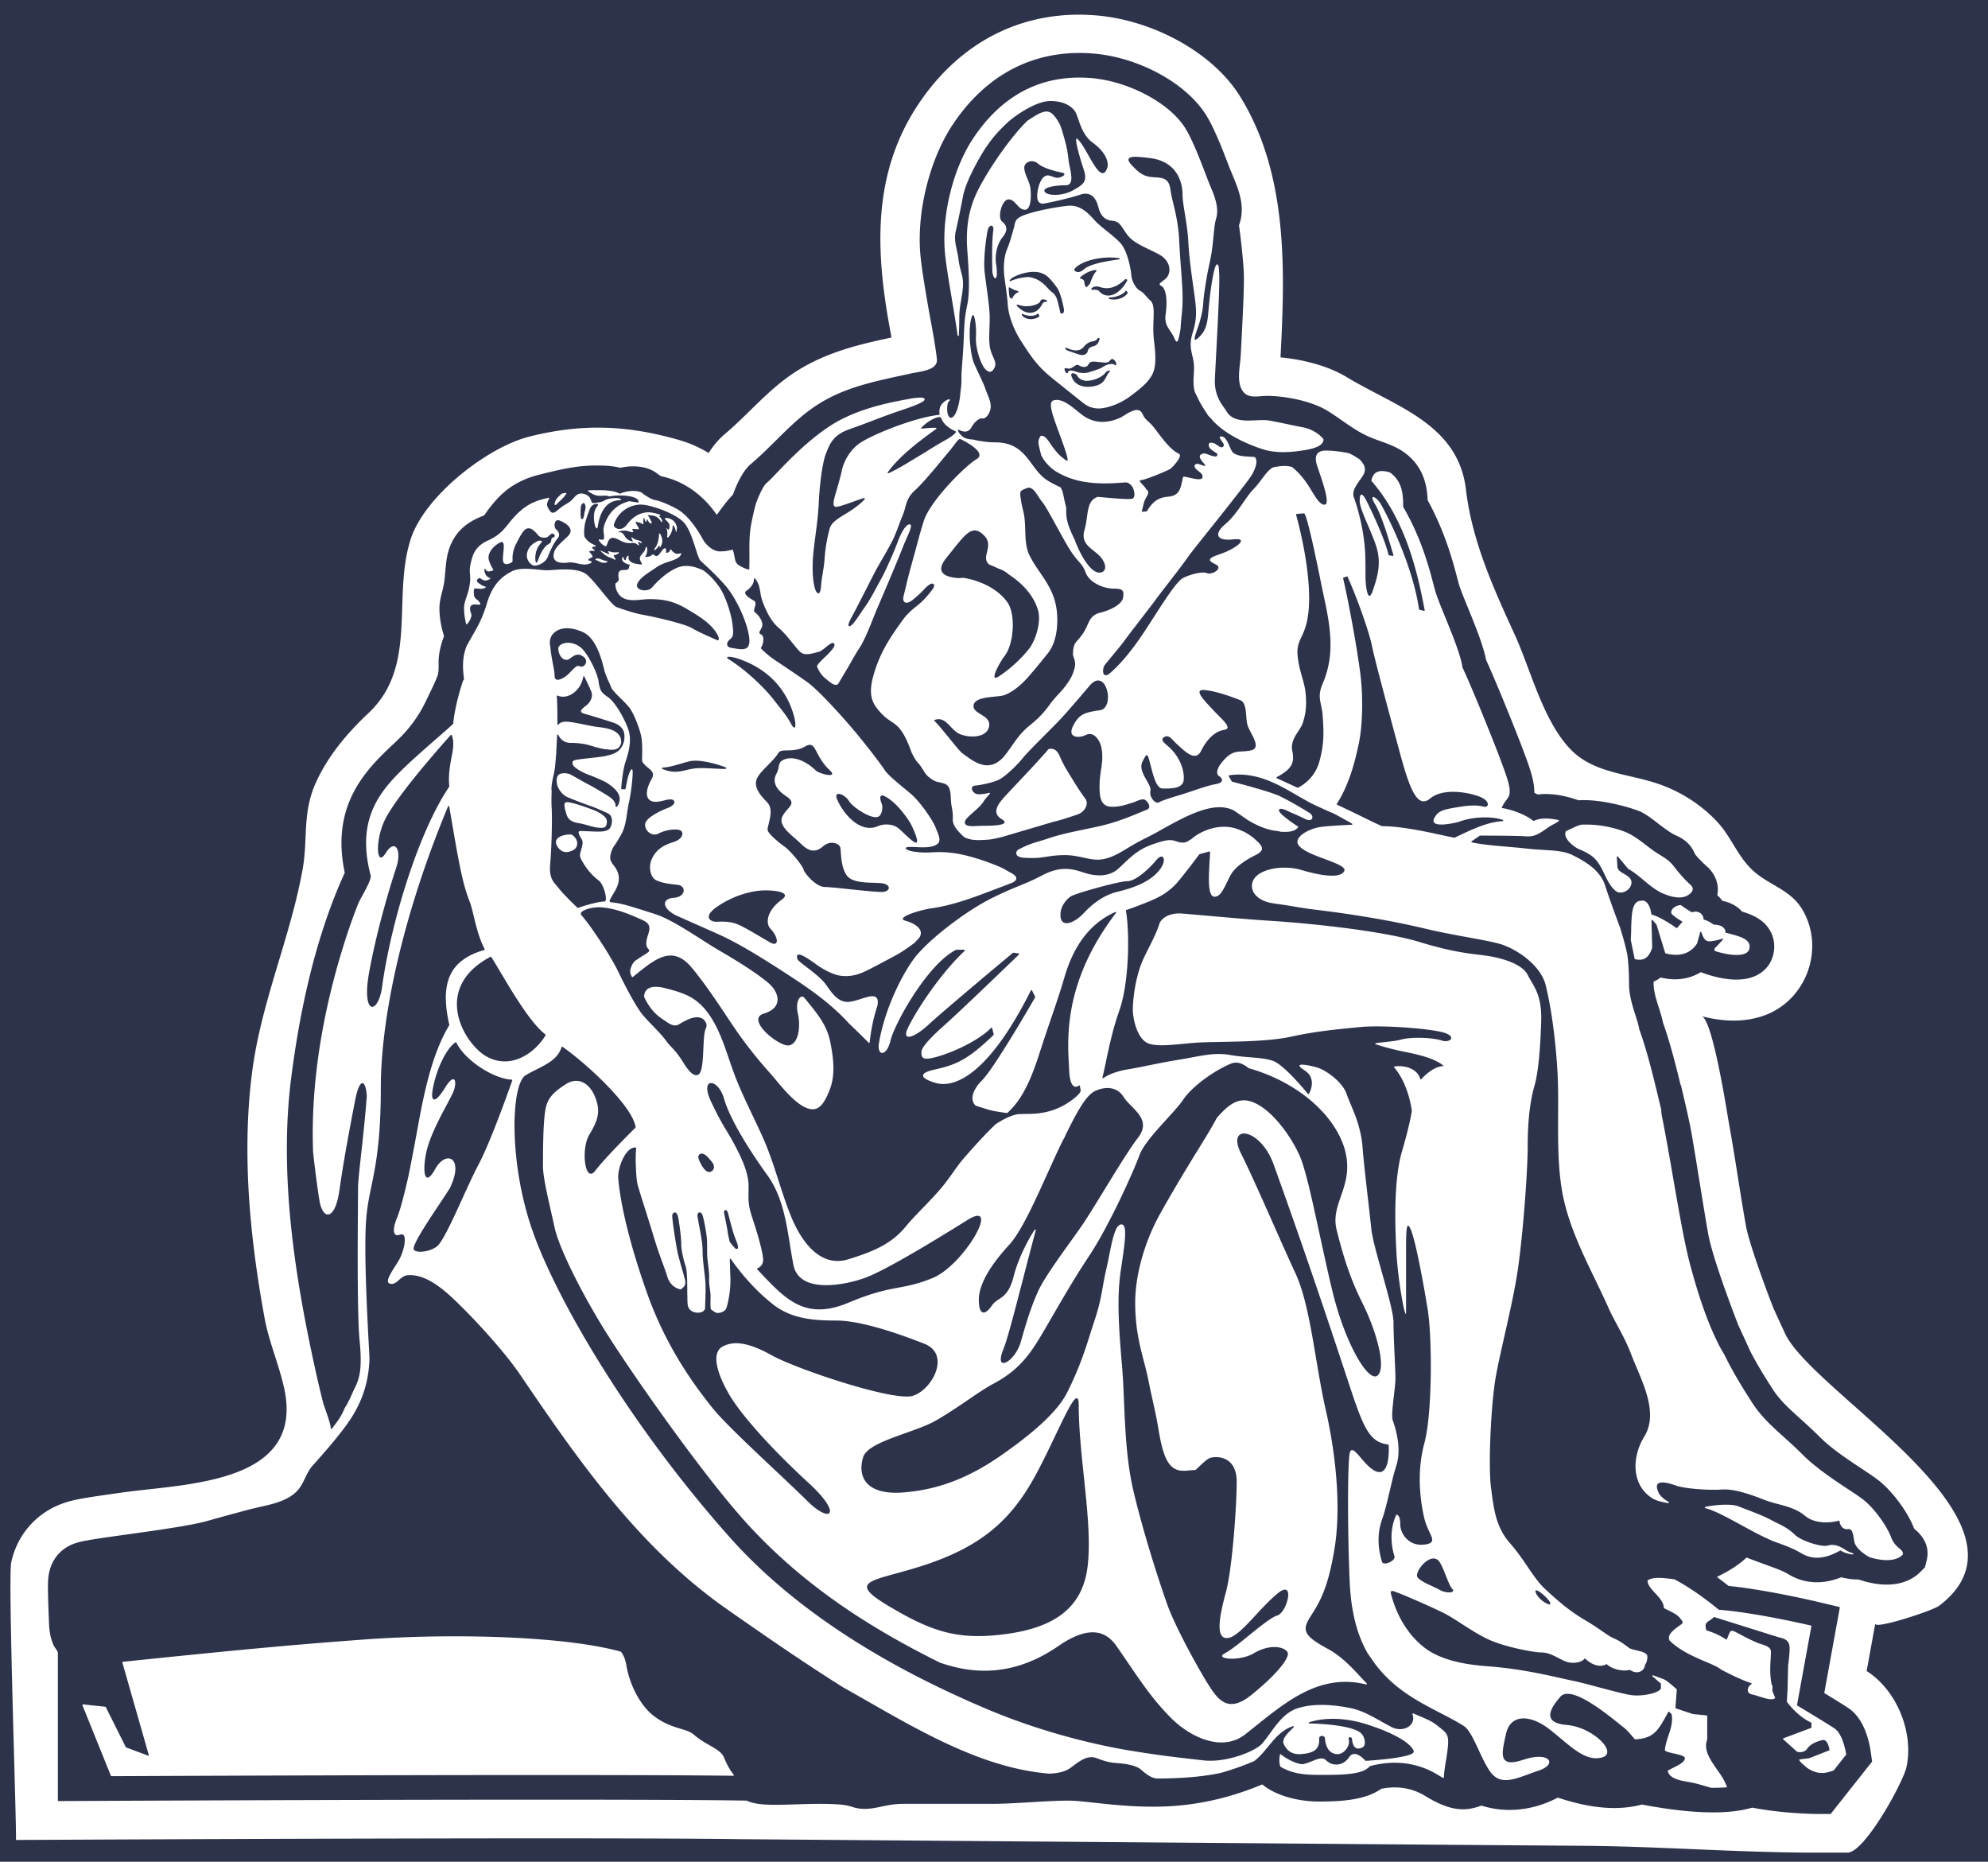 <svg xmlns="http://www.w3.org/2000/svg" width="522.667" height="489.333" viewBox="0 0 522.667 489.333"><rect x="0" y="0" width="522.667" height="489.333" fill="#808080" stroke="none"/><path fill="#FFF" d="M2.216 2.074h518.235v485.184H2.216z"/><path fill="#2E334C" d="M0 489.333h522.667V0H0v489.333zm2.958-78.688c1.664-7.667 7.154-13.593 14.7-15.855 2.74-.824 6.496-1.368 14.74-2.516 16.786-2.336 47.842-2.269 42.299-27.439-1.361-6.174-3.979-12.101-5.121-18.319-2.693-14.688-4.526-29.599-4.526-44.557 0-6.595.357-13.243 1.194-19.849 2.356-18.645 10.064-35.539 13.313-53.578 1.415-7.86-.079-14.732 3.353-22.515 3.147-7.125 8.306-13.268 13.942-18.559 12.969-12.173 6.359-29.907 10.934-45.121.003-.008.005-.011.005-.016 3.315-11.597 20.183-24.738 31.368-27.556 13.835-3.482 25.669-3.045 39.354.883a32.418 32.418 0 017.795 3.415c1.285-2.006 2.708-3.672 4.263-4.971a.157.157 0 00-.012.01c6.25-5.286 11.437-11.71 18.355-16.215 8.386-5.462 17.453-7.439 25.461-9.175-.13-.733-.26-1.474-.392-2.199-3.814-20.691-4.714-41.063 7.635-59.372C252.68 10.732 269.162 2.53 288.016 4.037c15.309 1.226 30.895 9.917 37.906 21.137 12.736 20.374 11.955 45.713 10.736 68.764 5.451.509 12.203 2.034 17.436 5.203 12.816 7.762 29.287 12.23 31.33 29.593 1.566 13.38 7.189 25.821 12.736 37.909 4.297 9.357 7.488 22.809 14.791 30.358 5.834 6.031 14.457 6.313 22.055 8.718 6.248 1.972 11.902 5.45 16.406 10.224 3.865 4.1 5.504 9.496 9.855 13.232 4.305 3.689 9.656 4.816 12.686 10.062 5.672 9.812 1.312 22.863-9.15 27.299-5.83 2.474-12.16 1.942-17.432.574 2.928.758 6.705 25.518 7.223 28.356 1.617 8.887 2.844 17.845 4.434 26.733.777 4.331 4.799 15.463 7.23 21.671.23.509 2.77 6.027 3.012 6.552 7.348 15.994 69.266 49.84 40.566 71.646-1.711 1.301-17.107 6.345-16.805 4.686-.5 2.755-1.281 7.049-2.264 12.474.127.085.26.17.371.246 7.65 5.096 12.025 15.987 10.107 24.967-.865 4.06-11.008 22.522-15.504 22.522h-8.334c-5.686 0-11.395-.131-17.105-.317-14.717-.486-29.482-1.373-44.207-1.481-46.285-.334-92.568-.726-138.85-1.083-27.625-.215-55.248-.438-82.878-.658-37.454-.54-170.692.118-172.061.125l-18.116.08c.245-2.651-2.137-68.774-1.232-72.984zM296.197 76.491a.158.158 0 00-.131-.067c-.055 0-.1.024-.133.067-.738 1.018-2.797 1.734-4.268 1.687a.156.156 0 00-.156.104.155.155 0 00.047.182l.139.116a.156.156 0 00.068.034c1.598.361 3.635-.094 4.709-1.548a.158.158 0 000-.191l-.275-.384zm-3.437 17.995c-.582-.393-.818.231-1.283.628-.463.396-2.137.042-3.564-.053-1.426-.095-1.521.382-1.906.954-.381.571-1.393.55-2.188.096-.781-.452-.977-.084-1.742.392-.762.476-1.023.446-1.877.256-.857-.189.27 2.285.666.953.152-.516 1.414-.287 2.078 0 .668.284 2.189.474 3.146.19.949-.286 3.043-.857 3.99-1.524.959-.666 2.479-.938 2.994-.475.625.569.539-.841-.314-1.417zm210.795 307.586l-.004-.003a69.965 69.965 0 01-.271-.243.14.14 0 01-.043-.063c-1.518-4.007-5.16-9.089-8.682-12.108-1.24-1.062-2.975-2.206-5.16-3.658-3.496-2.31-7.842-5.183-10.852-8.191-1.848-1.848-3.619-3.446-5.184-4.858-3.027-2.736-5.428-4.898-7.27-7.767-1.592-2.479-3.732-5.827-5.766-9.692a.055.055 0 00-.006-.008l-3.289-7.158c-.002-.003-.004-.005-.004-.008-.115-.295-6.674-17.009-7.93-24.05-1.271-7.107-3.426-21.194-4.443-26.774-.596-3.297-1.648-7.744-2.664-12.059a1.018 1.018 0 00-.16-.368.127.127 0 01-.023-.055c-1.322-5.455-2.805-11.216-4.582-16.218l-.006-.023c-.25-1.245-.643-2.511-1.064-3.829-.656-2.053-1.396-4.374-1.396-6.281 0-.188-.002-.361-.004-.537 0-.067.037-.124.098-.151l.02-.007c.002-.001.002-.003.004-.003a9.337 9.337 0 001.695-.98.151.151 0 01.133-.026c4.299 1.04 7.73.202 10.402-1.38a.161.161 0 01.139-.012c4.637 1.757 10.09 2.735 14.055 1.053 2.418-1.025 4.123-2.914 4.809-5.317a8.958 8.958 0 00.359-2.513c0-1.48-.379-2.923-1.119-4.208-1.625-2.813-4.422-4.09-7.281-4.946a.173.173 0 01-.074-.047c-1.297-1.423-3.049-2.381-5.104-2.785a.16.16 0 01-.1-.065 8.14 8.14 0 00-1.227-1.365.158.158 0 01-.051-.151c.086-.462.131-.926.131-1.386 0-2.218-.986-4.386-2.846-6.067-2.197-1.973-2.961-2.992-3.137-3.25a.115.115 0 01-.018-.029c-1.293-3.139-3.654-4.26-4.939-4.869-.533-.253-1.043-.492-1.785-.99-1.125-.749-2.172-1.551-3.184-2.33-1.502-1.146-2.793-2.14-4.176-2.833-1.785-.892-10.27-3.518-16.506-3.11a.164.164 0 01-.064-.01c-2.904-1.026-6.871-1.99-10.646-1.509a.16.16 0 01-.098-.019c-.256-.137-.516-.266-.773-.395a.16.16 0 01-.09-.162c.004-.037.008-.074.008-.111 0-3.157-1.326-6.704-2.926-10.962-2.08-5.544-7.26-18.315-9.742-23.7a.118.118 0 01-.012-.036c-.777-3.908-2.781-8.833-4.738-13.625-1.041-2.547-2.117-5.179-2.453-6.423l-.375-1.42c-1.137-4.313-3.193-12.126-7.783-20.481a.133.133 0 01-.02-.072c-.129-3.571-.982-8.984-6.408-12.695-2.877-1.97-6.088-2.644-9.213-4.033-3.92-1.738-7.174-4.583-10.816-6.788-4.154-2.517-11.029-3.86-15.875-3.855-2.17.002-4.844.863-6.322-1.296-1.693-2.474-.648-6.475-.51-9.234.461-8.671.844-16.241.844-20.18 0-.59-.01-1.1-.029-1.519-.15-3.535-.766-9.125-1.26-12.562a.149.149 0 01.008-.078c.508-1.399.715-2.784.715-4.108 0-4.01-1.955-7.766-3.385-11.425-1.586-4.151-3.76-9.836-6.002-13.429-5.252-8.407-17.75-15.2-29.721-16.158-15.072-1.207-27.77 5.172-36.724 18.441-5.464 8.106-8.837 19.913-8.837 30.398 0 1.23.045 2.442.141 3.626.259 3.239.992 7.609 1.84 12.668.807 4.809 1.887 9.784 2.52 14.987l.002.006c.502 3.169-4.363 3.426-6.737 3.953-8.644 1.922-17.193 3.379-24.779 8.319-6.623 4.313-11.364 10.417-17.329 15.459l-.034.03-.002.002c-2.231 1.86-3.847 5.604-4.71 8.016a.158.158 0 01-.035.058c-1.307 1.357-2.652 3.092-4.096 5.121-.032.044-.079.068-.134.068s-.1-.025-.132-.07c-3.409-4.931-8.436-8.708-14.396-9.949a.104.104 0 01-.034-.011 5.699 5.699 0 01-1.011-.652c-2.562-2.047-6.405-2.332-9.747-1.591a.14.14 0 01-.073-.001c-2.301-.575-4.688-.588-6.599-.588-5.06 0-9.996 1.231-14.869 2.459-3.212.807-6.282 2.225-8.834 4.362-2.088 1.747-3.9 4.026-5.438 6.26a.169.169 0 01-.077.06c-3.221 1.229-7.648 3.427-9.367 9.449-.74 2.594-.706 5.304-1.076 7.958-.326 2.351-1.269 4.557-1.269 6.954 0 2.005.351 4.678 1.21 7.292a.15.15 0 01-.003.112 20.146 20.146 0 00-1.384 5.713c-.148 1.577.187 3.372-.396 4.865-.788 2.018-1.794 3.933-2.712 5.888-2.146 4.571-4.633 7.913-8.336 11.39-6.146 5.765-14.135 13.253-14.135 26.468 0 2.393.277 4.972.857 7.758a.145.145 0 01-.012.1c-6.656 14.547-11.375 32.678-14.084 54.075-3.177 25.194.92 51.79 6.346 76.396a279.99 279.99 0 002.083 8.818c.226.887 1.875 5.029 2.021 6.696.005.07.051.125.118.144a.163.163 0 00.174-.062c1.129-1.577 2.146-2.546 3.387-5.464l.013-.024c1.246-1.939 1.755-3.49 2.584-5.155 1.269-2.535 2.032-5.073 1.269-12.687-.762-7.616-.394-35.968-.394-39.85 0-3.105 1.535-13.973 2.299-24.228v-.022c-.256-4.301-1.867-5.029-3.046 1.027-1.901 9.772-3.172 16.88-4.188 23.987-1.078 7.541-4.313 7.865-5.219 2.41-.785-4.733-1.628-12.302-1.654-12.543l-.002-.012c-.754-19.354 2.969-39.347 9.046-57.698a139.835 139.835 0 012.852-7.821c.532-1.335 3.561-6.059 3.229-7.332-4.155-15.778 3.269-23.105 10.479-29.878 3.946-3.646 8.555-7.489 11.173-9.93a.172.172 0 00.051-.103c.518-5.313 2.532-11.106 2.532-11.106s-.003-.014-.013-.036c.102-.166.198-.329.298-.484a.15.15 0 00.024-.109c-.308-2.314-.598-5.486.712-8.72l.01-.018c2.604-4.687 3.843-6.282 5.314-11.191 1.523-5.076 4.063-7.105 6.599-8.375 2.54-1.269 7.106-.254 9.141-.254 2.029 0 8.119-1.014 10.657 1.27 2.533 2.281 6.084 7.601 7.61 8.373l.013.005c.656.262 4.467 1.609 6.846 2.027 2.694.477 10.912 2.285 13.067 3.553 2.158 1.271 5.33 2.539 6.344 3.045 1.02.509.988-.798-.757-2.917-1.775-2.159-4.793-3.901-7.043-5.236-3.431-2.03-6.092-2.537-9.774-2.537-2.682 0-6.519 1.245-8.27-1.617a4.427 4.427 0 01-.673-2.405c0-.055.026-.102.071-.133.32-.215.909-.68.816-1.144-.122-.602-.29-1.977.519-2.248.491-.163 1.018-.076 1.526-.149.756-.108.549-.716.835-1.102a.152.152 0 00.024-.149.158.158 0 00-.109-.104c-1.135-.312-2.244-.897-1.822-1.91a.158.158 0 01.179-.097.16.16 0 01.132.157.76.76 0 00.296.633.156.156 0 00.147.029.155.155 0 00.107-.104c.113-.336.143-.708.503-1.025a.16.16 0 01.192-.016.156.156 0 01.071.179c-.237.913.494 1.616 1.849 1.897a.07.07 0 00.016.002c.396.043 1.072.199 1.623.199.126 0-.364-.844-.395-1.015a.112.112 0 00-.013-.039c-.59-1.267.916-1.744 1.298-3.004 0-.003 0-.005.002-.008l.107-.436a.161.161 0 01.16-.123.159.159 0 01.156.128c.123.584.123 1.278-.175 1.926-.059.125-.13.255-.211.386a.161.161 0 00.01.183.158.158 0 00.173.057l.061-.017c.29-.08.61-.078.898-.183.268-.099.453-.326.711-.438.588-.257.635.821 1.496.157.387-.298.592-.746.916-1.1.181-.202.503-.705.786-.732.539-.053.337.718.375 1.094.019.196.527.012.612-.024.314-.138.259-.432.496-.633.373-.315.197-.056.422.204v.002c.235.282.797.681 1.146.792.157.049.723.022 1.076-.116a.16.16 0 01.172.035.156.156 0 01.04.17c-.216.613-.853 1.157-2.105 1.604-1.587.562-3.093.935-4.485 1.934-1.499 1.075-3.854 2.321-4.785 3.948-1.222 2.139 2.552 2.618 3.669 1.341 1.133-1.294 3.236-3.559 6.147-5.011 2.857-1.429 5.555-.35 7.339.44.012.004.02.009.028.015 1.934 1.333 4.081 3.846 5.085 5.85 1.129 2.264 2.264 5.662 2.588 8.249.322 2.588.322 3.234-.648 4.042-.971.81-1.188 2.029.484 2.264 2.128.299 4.955 1.243 4.599-2.461-.379-3.998-3.358-10.476-6.108-13.71s-5.767-5.822-6.737-6.791c-.969-.972-2.102-7.764-4.527-10.188-2.357-2.358-9.054-4.691-11.481-4.529-3.126.209-5.734 2.164-6.735 5.175-.326.97 1.885 2.101 3.34.161 1.455-1.941 3.149-3.143 5.412-3.304.994-.071 2.341.275 3.329.589a.16.16 0 01.109.193.164.164 0 01-.188.12 2.623 2.623 0 01-.322-.077l.4.378c.004.002.005.004.007.007.351.373.575.782.632 1.136a.157.157 0 01-.097.175.155.155 0 01-.191-.054c-.136-.184-.263-.342-.322-.429-.885-1.245-1.974-1.194-3.093-1.313-.083-.01-.101.075-.064.124.42.583 1.18 1.997.931 2.05-.688.145-1.064-1.09-1.192-1.09-.083 0-.105.269-.111.504a.159.159 0 01-.115.151.158.158 0 01-.179-.062c-.239-.345-.241-.947-.405-.91-.134.029-.251.671-.096 1.428a.16.16 0 01-.066.165.157.157 0 01-.177.006c-.521-.315-1.163-.551-1.691-.566a.16.16 0 00-.141.246c.3.486.969 1.462.807 1.623-.123.125-.956-.106-1.561-.013a.157.157 0 00-.125.097.156.156 0 00.018.157c.073.102.145.223.213.324.03.048.036.104.011.156a.151.151 0 01-.126.093c-.56.076-1.117-.346-1.903-.388-.475-.022-1.048 0-1.579.153-.273.077-.443.284 0 .252.892-.062 1.172.816 1.642 1.431.463.592 1.263.928 1.924 1.01l-.002-.025a.15.15 0 00-.032-.084 1.867 1.867 0 01-.335-.699v-.006l-.095-.443.03.044c.01.015.019.026.032.037.401.33.762.554 1.169.717l.022.007c.546.134 1.115.213 1.456.609a.161.161 0 01-.211.241c-.169-.11-.329-.2-.493-.265a.162.162 0 00-.206.225c.136.264.273.574.229.766a1.324 1.324 0 00-.061-.054c.002.007.008.013.012.021-.064-.06-.127-.107-.192-.157l-.002-.001c-.192-.143-.389-.263-.579-.382l-.017-.01c-.454-.211-.812-.187-1.125-.147a3.42 3.42 0 01-1.078-.017l-.008-.001a4.888 4.888 0 01-.837-.177c-1.609-.502-3.482-2.423-4.362.133-.099.287-.206.555-.316.811a.163.163 0 01-.188.093c-.735-.18-1.342-.847-1.773-1.477-.008-.01-.012-.019-.018-.031l-.028-.07a.164.164 0 01.026-.166.161.161 0 01.16-.052c.393.09 1.031.191 1.125-.089v-.005c.123-.411.062-.914-.082-2.088-.144-1.177.906-3.968 2.692-5.659 1.597-1.511 3.044-1.855 4.024-2.199a.159.159 0 01.094-.004c.042.011.081.023.124.03.683.11 1.404.212 2.104.328a.16.16 0 00.128-.034.171.171 0 00.061-.119c.072-1.676-5.041-1.999-7.642-1.45a.161.161 0 01-.099-.01c-1.066-.452-2.143.059-3.407-.273-.764-.201-1.41-.625-2.077-1.032a.161.161 0 01-.071-.179.16.16 0 01.15-.121 44.083 44.083 0 011.717-.036c2.064 0 4.863 0 6.402.908a.16.16 0 00.147.009c2.084-.917 4.881-.907 5.823-.155.952.76 2.475 1.714 3.615 1.903 1.144.19 3.43 1.142 5.521 2.284s4.568 3.802 7.037 8.367l.01.016c1.317 1.875 3.075 2.913 4.585 2.755a.143.143 0 00.068-.024c.021.009.037.019.06.02.879.017 1.854-.206 2.739-.416a.161.161 0 01.183.086c.509 1.042.396 2.693 1.061 3.525.496.617 2.209 1.367 3.068 1.593a.162.162 0 00.204-.149c.188-4.219-.271-7.926.586-12.167.337-1.662.706-3.37 1.172-5.012l.002-.01c.716-1.99 1.901-4.662 2.829-5.437 2.094-1.712 8.565-9.708 16.752-15.038 7.569-4.927 17.565-6.439 21.745-7.239l.014-.002c1.53-.158 2.749-.281 2.987.198.38.761-3.225 2.025-6.854 3.235-3.998 1.334-8.562 3.236-12.944 4.759-4.376 1.523-5.139 3.999-6.089 6.283-.954 2.284-1.715 8.375-1.907 12.753-.19 4.379-.76 7.613-1.327 12.373-.454 3.768-.438 8.204.379 10.66.379 1.142 1.331 1.903 1.521-.761.189-2.66.765-4.569.955-7.422.187-2.856.758-5.712 1.329-7.807.572-2.094 3.43-3.235 5.902-4.948 2.475-1.715 3.997-3.236 3.046-3.045-.952.19-6.473 2.474-7.426 2.284-.95-.191-.381-2.094.192-3.997.571-1.905 1.332-4.759 1.521-5.711.241-1.195 1.333-4.378 4.184-6.663 2.835-2.263 14.825-7.146 21.338-7.79a.154.154 0 00.113-.062.157.157 0 00.032-.125c-.367-2.223 1.009-3.302 2.185-3.856a.163.163 0 01.073-.016 1.87 1.87 0 00.275-.017.161.161 0 01.148.256.823.823 0 01-.175.188c-.758.572-.758 4.188.379 4.378 1.087.18 2.341-2.729 2.625-7.094l.004-.017c.202-1.171.264-2.624.225-4.277v-.015c.195-3.049.434-5.688.574-8.776.188-4.229.188-5.9.955-9.517.758-3.617.379-9.136 0-14.467-.387-5.329.275-9.858 2.088-14.085 2.289-5.33 8.949-15.229 13.709-19.797.115-.111.264-.177.395-.263 3.178-2.106 5.004-3.082 6.646-1.072 1.713 2.096 1.865 3.19 2.666 5.903.639 2.158.949 3.997 1.143 5.9.191 1.905 1.904 6.473-.762 6.473-2.664 0-6.281.571-5.521 1.713.764 1.143 4.76 1.143 7.422-.38 2.668-1.524 3.936-2.158 2.795-5.584-1.145-3.427-2.602-8.693-1.652-7.933 2.471 1.977 5.967 12.5 7.811 7.806.637-1.635-.32-4.314-3.812-6.855-3.172-2.308-3.682-6.914-4.627-8.248-.957-1.331-2.967-2.664-6.479-2.664-3.678 0-9.205 3.762-11.293 5.71-1.902 1.777-4.312 4.188-6.725 8.249-1.697 2.862-4.316 7.778-4.945 11.166a262.173 262.173 0 01-1.907 9.202c-.571 2.475.381 4.377.762 7.423.383 3.046 1.333 4.188 1.145 7.044-.191 2.855-.955 5.139-.955 7.994 0 1.63-.061 3.256-.113 4.812a.163.163 0 01-.152.156.161.161 0 01-.17-.138c-1.167-8.18-2.974-17.171-3.37-22.151-.761-9.517 2.092-21.7 7.61-29.885 6.738-9.988 16.562-16.752 30.842-15.611 9.572.767 20.525 6.385 24.742 13.135 2.584 4.135 5.525 12.755 6.666 15.418.963 2.257 2.34 5.558 1.471 8.366-.584 1.85-.584 4.894-1.219 9.084-.246 1.636-1.014 4.822-1.27 6.473-.25 1.649-.762 4.44-.885 6.471-.131 2.031-.381 3.046-.893 4.95-.506 1.904-2.408 6.09-.633 4.568 1.775-1.521 2.5-3.058 2.791-6.345.381-4.315.764-7.361 1.27-10.026.471-2.459 1.049-4.159 1.527-2.412l.006.03c.053.658.094 1.291.115 1.875.193 4.377-.951 22.841-1.137 27.602-.197 4.758 2.279 7.042 3.043 8.375 2.188 3.826 7.951 1.883 11.191 2.45 2.969.516 5.973 1.236 8.92 1.788 1.908.357 4.039 1.444 5.355 3.061.023.028.035.06.037.096.078 1.95-3.355 2.667-6.289 3.039-2.971.416-6.449.568-9.498-.388-4.557-1.428-10.334-4.142-13.523-7.826-.271-.308-.615-.69-1.01-1.088-.012-.009-.018-.019-.025-.03-.711-1.168-1.758-2.598-2.582-4.338a65.276 65.276 0 00-.828-1.666c-.004-.008-.008-.015-.01-.024-.869-2.65.01-5.302-.367-7.954-.381-2.666-1.398-4.061-.256-7.741 1.145-3.681 1.016-5.839.508-9.644-.508-3.809-1.395-9.265-1.65-14.215-.25-4.949-1.521-9.771-1.521-12.436 0-2.667-1.014-8.758-8.756-9.646-3.289-.377-7.107-.887-4.699 1.777 2.416 2.666 3.686 3.172 6.1 3.299 2.408.126 3.801.381 4.182 3.3.383 2.919 2.029 7.361 2.285 13.197.256 5.837 1.016 12.438.889 16.371-.105 3.25-.379 4.044-.525 6.943 0 .008 0 .014-.002.021-.076.406-.156.835-.234 1.286-.488 2.725-.867 2.3-1.328 1.336-.002-.003-.004-.006-.004-.01-.98-2.448-2.816-3.188-2.35-6.466.574-3.996 0-6.853-1.139-7.423-1.143-.57.189-.951 1.334-2.094 1.139-1.143 1.52-4.378-2.1-6.281-3.615-1.904-6.66-2.855-8.377-5.332-1.711-2.474-1.9-3.233-3.807-3.426-1.898-.19-3.045-1.332-3.613-3.618-.57-2.282-1.902-4.187-4.76-3.234-2.852.951-7.99 2.091-9.326 2.284h-.004a1.554 1.554 0 00-.314.084.15.15 0 01-.061.009c-.859-.027-1.281-.374-1.467-.981-.471-1.531.355-5.091 1.65-6.083 1.145-.879 2.064.053 3.303.244.955.149 3.275-1.02 1.27-1.395-2.029-.381-4.945-1.27-6.092-2.283-1.527-1.361-3.785-.472-3.66 1.18.129 1.677 1.123 3.007 1.541 4.822.215.954.768 7.688-2.451 5.736-1.018-.62-1.916-2.542-3.342-2.365-1.666.203-2.869 4.775-1.604 5.793.949.76 1.891 2.01.176 4.104-1.709 2.094-2.082 5.222-1.701 7.315.141.771.178 1.672.168 2.634 0 .007 0 .014-.002.021-.191 1.383-.838 1.059-1.16-.682a.1.1 0 01-.004-.024c-.139-4.343-.107-8.66.236-11.085.215-1.507-1.141-1.713-1.52.19-.381 1.905-1.143 7.424-.762 10.85.381 3.428 1.33 8.947 1.33 11.993 0 3.045-.381 6.281.195 8.375.564 2.094 1.711 3.237 1.137 4.569-.572 1.331-1.332 1.712-2.473.571-1.143-1.143-2.668-5.478-2.475-8.566.189-3.089-.574-7.995-1.332-4.378-.76 3.617 0 9.327.758 11.232.764 1.902 2.479 5.138 3.049 6.85.572 1.715 1.713 3.619 1.336 5.332-.385 1.712-1.525 2.666-2.1 2.474-.57-.19-1.904.572-2.855 2.286-.947 1.711-2.471 1.14-3.234.76-.517-.259-.419.278.122.949 0 .002.002.003.004.005l.17.196.002.002c.225.252.51.514.844.752.525.374 1.432.54 2.434.583.012 0 .021.002.033.005 2.084.536 4.348.744 5.717.744 2.285 0 4.951.383 7.426 2.856 2.475 2.474 3.615 5.521 6.854 7.424a28.882 28.882 0 002.936 1.497.152.152 0 01.068.055c.682.974.754 2.306 1.244 4.286v.002c.084.319.168.658.244 1.005a.102.102 0 01.004.035c.004.336.004.667.004.987 0 2.883.986 4.675 2.068 7.174l.068-.006c.207.586.424 1.161.658 1.717 1.523 3.553 3.555 6.598 5.328 7.106 1.779.507 3.049-1.016 1.271-3.553-1.779-2.539-5.834-3.299-4.57-7.614 1.094-3.713.312-7.611 3.463-8.626a.152.152 0 01.064-.007c4.094.359 7.582.692 8.846.511.932-.133.844-1.465.512-2.454-.002-.005-.004-.009-.004-.014a2.4 2.4 0 00-.34-.738l-.004-.008a.874.874 0 00-.107-.146l-.006-.009c-.428-.552-1.082-1.004-1.762-.946-6.25.52-12.484.528-18.021-2.792-1.678-1.009-3.26-2.714-4.047-4.41-.004-.01-.008-.019-.01-.03-.225-.93-.494-1.933-.574-2.351-.148-.753-.326-1.38.379-2.555a.154.154 0 01.092-.071c.721-.225 1.459.414 2.385 1.802 1.523 2.284 2.535 3.298 3.555 4.061 1.014.763 2.029 2.031-.256-4.314-2.283-6.346-4.064-10.405-2.283-10.914 2.92-.832 6.289 3.296 8.631 4.568 2.752 1.501 5.67 1.359 8.631.112 1.52-.638 4.883-3.708 6.086-1.128.893 1.905 1.494 1.602 3.238 3.87 1.885 2.456 4.074 5.572 6.295 6.587 1.268.58-1.76 3.681-2.145 3.958-.549.402-6.535 2.955-7.961 3.04a.161.161 0 00-.129.246c.465.758 1.299 1.335 1.711 2.159.016.03.037.052.064.068.994.577.098 1.671-.283 2.404-.512.991-.611 2.141-.963 3.188a.161.161 0 00.027.151.155.155 0 00.141.061l1.062-.09a.158.158 0 00.127-.08c.111-.186.242-.393.361-.583l.002-.004c1.129-1.672 2.424-2.969 5.098-3.19 3.281-.275 3.393-2.326 4.012-5.142a.16.16 0 01.16-.127c1.391.017 5.689 1.768 4.889-.473-.27-.754-2.516-1.685-1.908-2.625.463-.715 1.711.15 2.506.265a.163.163 0 00.162-.076.164.164 0 00-.006-.178c-.684-.967-2.555-2.567-.344-3.025.699-.146 3.85 1.794 3.545.1a.158.158 0 00-.076-.111c-.582-.345-1.783-1.066-2.018-1.636-.59-1.44.688-1.29 1.438-.952.455.204 1.623 1.38 2.199.833.701-.672-.812-1.676-.881-2.511a.16.16 0 01.133-.172c1.912-.355 2.389 3.45 3.434 4.294 1.266 1.022 3.787.947 5.592 1.088.049.003.09.027.117.067.789 1.103.145 2.717-.66 4.332-1.02 2.03-15.654 19.985-16.754 21.574-2.283 3.298-7.361 9.644-8.631 11.42-1.266 1.776-6.854 8.884-8.121 10.659-1.268 1.779-4.568 5.585-5.328 6.6-.764 1.015-.764 4.061 1.52 2.03 2.285-2.03 5.076-5.077 8.631-10.405 3.555-5.333 8.375-13.453 10.406-14.47 2.031-1.015 5.078-1.775 6.346-1.267 1.27.507 4.312-1.271 2.283-2.285-2.031-1.015-2.535-1.523 1.27-2.791 3.807-1.271 7.869-4.316 3.299-3.807-4.568.506-5.076-1.525-2.027-4.062 3.041-2.538 5.33-7.107 7.359-9.137 2.029-2.03 3.805-5.583 5.582-5.837 1.273-.183 2.814-.492 4.52.004a.154.154 0 01.055.029c1.812 1.452 3.207 3.267 4.057 4.535 1.52 2.285 3.045 5.584 4.568 5.33 1.52-.252-1.016-7.106-2.033-10.151-1.016-3.046.256-4.061 2.285-4.061 1.254 0 3.656.194 6.037.698.01.002.021.006.033.011a15 15 0 012.053 1.128l.002.001c.209.143.418.265.617.381.012.007.021.015.033.024 1.607 1.58 1.809 2.813 1.061 4.163-.951 1.714-3.236 3.809-2.475 5.902.764 2.094 1.906 6.09 2.475 9.898.57 3.807.57 5.898.57 10.849 0 2.286.574 7.615 1.906 3.809 1.531-4.376 2.283-7.806.76-12.183-1.523-4.378-4.188-9.327-4.188-11.421s.57-2.474 1.902.19c1.322 2.642 4.699 9.777 5.686 13.979a.164.164 0 00.137.124l.971.14a.158.158 0 00.145-.055.159.159 0 00.033-.152c-1.504-5.076-3.189-10.651-4.877-13.464-1.711-2.854.379-1.904 1.525 0 1.135 1.898 8.332 15.528 10.07 27.685a.16.16 0 00.121.134l1.174.293a.161.161 0 00.199-.187c-1.908-10.043-4.965-23.577-13.984-33.953a.154.154 0 01-.035-.146c.363-1.412 1.096-3.241 4.848-2.105.02.006.033.013.049.023 3.434 2.464 3.457 6.168 3.457 8.976 0 .03.008.055.023.081 5.314 9.123 7.211 17.67 8.355 21.852 1.139 4.183 6.451 15.005 7.229 20.344a.173.173 0 00.012.046c2.104 4.4 7.609 17.882 9.889 23.961 2.281 6.091 3.234 8.758 1.902 10.472-.941 1.209-1.312 1.947-1.449 2.275a.15.15 0 00.01.144.152.152 0 00.121.079c2.133.258 6.209 1.697 8.092 3.329a.16.16 0 00.18.022c1.707-.856 4.121-.736 6.471-.225a.164.164 0 01.125.123.159.159 0 01-.059.163c-.186.146-.512.347-.992.631a13.729 13.729 0 00-1.836 1.071c-2.357 1.612-3.428 2.477-5.902 2.285-2.365-.181-11.195-.188-11.939-.188a.167.167 0 00-.094.028l-2.127 1.472c-.053.037-.08.101-.066.165s.061.113.127.126c4.148.88 9.672 1.077 14.482 1.632 4.947.57 8.945.191 11.99 1.714 3.049 1.522 7.232 3.81 8.562 7.995 1.312 4.113 3.902 10.977 3.998 11.225a44.022 44.022 0 00.705 2.363l.002.009c.299 1.09 1.045 3.849 1.199 5.06v.003c.008.055.383 2.71.383 7.231 0 4.558 2.273 9.119 2.662 11.783l.006.032c2.314 6.371 4.189 14.493 5.793 21.201a.107.107 0 01.006.035c.006.52.057 1.051.162 1.593 2.535 12.69 5.076 30.202 7.361 38.833 2.285 8.628 4.822 15.986 7.863 21.824.369.701.768 1.393 1.184 2.072l.008.013c2.465 5.047 5.236 9.406 7.316 12.638 3.422 5.329 7.992 8.374 13.322 13.707 5.332 5.328 13.705 9.898 16.373 12.18 2.664 2.285 5.709 6.474 6.85 9.52 1.129 3.013 3.377 3.045 3.059 4.52a.14.14 0 01-.045.082c-1.643 1.603-4.67 1.818-8.602.654a.078.078 0 01-.029-.013c-.912-.488-3.104-1.806-3.9-3.597-.461-1.036-.252-4.057-1.777-3.805-1.424.237-2.182-1.081-2.273-2.082-.004-.051-.029-.092-.07-.12s-.09-.034-.139-.021c-1.688.502-6.016 1.105-8.939-1.331-3.043-2.537-7.105-2.792-10.406-4.064-3.297-1.267-7.865-3.042-11.418-2.789-3.553.255-9.791-.253-11.928-1.012-3.557-1.267-6.33-1.495-4.568 2.028.289.583 1.184 1.469 2.547 2.25a.161.161 0 01-.104.301c-1.711-.268-3.215-.643-4.223-1.284-5.619-3.575-5.291-11.034-2.092-16.179 4.096-6.594-1.092-15.406-3.43-21.636-1.711-4.571-4.381-8.626-5.898-12.058-4.678-10.518-10.859-20.729-12.508-32.305-1.479-10.376-.348-21.083-1.072-31.527-.58-8.342-1.648-15.545-2.982-21.066-1.334-5.521-8.061-9.837-12.246-10.976-4.188-1.145-11.611-2.095-19.607-3.997-7.994-1.905-17.703-3.616-28.74-4.952-4.393-.529-6.99-1.154-10.465-1.555l.055-.029c-5.637-.564-7.359-4.187-5.584-6.666 1.779-2.473 7.486-3.611 12.438-2.155 4.895 1.444 10.172 2.308 11.168.255 1.209-2.475-14.971-4.567-11.93-8.758.795-1.09 2.666-2.155 4.822-2.664 1.801-.424 7.299-.672 9.08-.742a.16.16 0 00.152-.123.162.162 0 00-.078-.179c-1.293-.737-4.729-2.683-5.348-2.89-.744-.25-5.404-2.455-5.576-2.536l-.01-.005c-5.029-2.823-4.99-2.908-7.418-4.186-3.568-1.875-8.432-3.937-13.949-3.084a.164.164 0 00-.115.243l.797 1.357a.165.165 0 00.1.075c.869.223 10.166 2.622 12.689 3.885 3.43 1.711 6.186 3.424 7.713 4.375 1.254.786.793 2.541-1.24 1.525a60.664 60.664 0 00-3.988-1.808l-.018-.009c-.162-.088-2.756-1.484-2.846-.467-.086.938 4.137 3.729 4.99 4.283a.158.158 0 01.07.111.16.16 0 01-.035.129c-.92 1.085-2.543 1.285-4.635 1.127a.159.159 0 01-.039-.009c-.273-.095-.639-.17-1.115-.22-2.779-.287-5.734-1.784-7.449-2.848l-.006-.005-3.541-2.437-.014-.01c-5.129-2.758-12.469 1.278-19.285 5.076l-.004.002c-2.479 1.462-4.805 2.44-7.254 3.877-.135.079-.275.162-.422.244l-.006.002c-2.852 1.717-5.137 3.234-7.99 3.619-2.854.379-5.711-1.144-9.516-1.144-3.807 0-5.711.759-8.188.759-2.473 0-4.186 0-4.566-.949-.143-.357-.043-.746.311-1.156a.172.172 0 01.055-.041c.246-.115.5-.246.773-.388 2.666-1.399 4.381-1.65 6.984-2.539 4.406-1.507 9.117-2.257 13.627-3.276 4.418-1 8.242-2.547 12.121-4.204a.14.14 0 01.029-.009c1.691-.387.93-1.904-.016-2.662-.555-.443-1.627-.049-2.834.506l-.023.009c-.062.019-.127.036-.188.056-2.414.758-4.002 1.334-6.285 1.141-2.836-.233-2.752-3.729-2.709-5.967.064-3.463 1.172-5.945.49-9.45-.445-2.286-2.158-4.38-4.064-3.425-1.902.951-4.947.759-3.428-2.286 1.525-3.047 2.857-3.617 7.047-4.188 4.189-.57 1.713-11.611-2.666-6.471-3.721 4.367-5.9 6.917-7.803 8.948-1.904 2.033-8.375 8.312-9.771 10.087-1.398 1.777-4.695 4.948-6.344 5.713-1.652.759-4.697 1.396-6.221 1.521-1.523.128-.762 2.285 1.016 2.285.828 0 1.807-.166 2.707-.381a.158.158 0 01.176.074.158.158 0 01-.02.191c-.756.84-1.375 1.588-1.721 2.146-1.271 2.027-5.076 4.212-4.822 5.479.25 1.271 2.539.762 5.328.762 2.795 0 6.852-.251 4.312-1.775-2.535-1.524-1.014-3.705.254-5.229 1.141-1.361 8.984-9.437 12.07-13.114a.153.153 0 01.096-.056c1.01-.171 2.068-.067 2.939 2.005 1.014 2.411 2.221 4.187 3.615 6.469 1.396 2.286 2.031 3.173 3.045 4.57 1.018 1.395-.105 3.527-2.096 4.184-2.279.766-4.119 1.396-6.273 1.906l-.008.002-13.467 3.977-.01.003c-1.219.283-2.623.65-3.842.728-2.348.147-4.242.266-6.119-.662a.108.108 0 01-.039-.027c-1.494-1.426-3.084-2.969-2.981-4.779.129-2.156-.446-3.171-.509-5.205-.124-4.25-1.2-3.934-3.654-4.571-.819-.211-1.502-.728-2.181-1.267-1.166-.919-1.65-2.535-2.795-3.681-.568-.566-1.168-1.642-1.707-2.783a.044.044 0 01-.008-.015c-2.951-8.276-4.723-6.999-7.576-9.853-2.85-2.857-3.993-5.139-2.282-10.849 1.597-5.319 3.879-9.057 7.805-14.404l.002-.002c1.079-1.425 2.574-2.667 3.32-3.244 1.649-1.269 3.121-2.877 4.382-4.66.764-1.077.04-2.332-2.158 0-.995 1.062-1.735 1.777-3.134 2.918-1.393 1.144-2.195.873-2.45.239-.254-.634.128-1.507.764-4.299.633-2.792 1.76-6.615 3.174-11.931a109.26 109.26 0 011.549-5.219l.004-.011c2.25-5.593 11.071-14.219 13.674-15.706 2.662-1.524-2.031-4.268-4.268-5.317-.434-.228-1.523 1.6-2.84 3.159-1.396 1.652-6.473 7.995-9.011 10.28-2.537 2.284-2.282 4.187-3.172 6.345-.888 2.158-1.269 3.424-2.284 5.837-1.016 2.411-3.681 6.6-5.204 9.52-1.521 2.917-4.692 9.263-6.093 11.801-1.393 2.539-.631 2.665.257 1.776.89-.887 2.284-3.171 3.556-4.948 1.267-1.777 2.791-4.823 4.06-7.107 1.265-2.284 3.425-7.234 4.316-9.646.888-2.411 2.157-4.695 3.172-4.569 1.012.128-.766 3.173-2.034 6.472-1.269 3.301-5.71 13.708-6.598 15.736-.888 2.033-2.916 7.742-4.693 10.408-.744 1.113-1.64 2.69-2.5 4.234l-.004.004c-1.157 1.95-2.225 3.742-3.023 5.084a.165.165 0 01-.041.046c-.888.672-2.154-.571-3.315-1.502-1.267-1.016-1.905-2.411-2.16-3.045-.252-.635 2.286-2.666 3.301-3.808 1.014-1.142 1.65-1.903 1.014-2.41-.63-.508-2.789 2.03-3.932 2.283-1.144.254-3.426 1.143-4.696.127-1.269-1.014-3.425-4.441-5.963-6.598-2.539-2.158-4.318-6.982-4.572-8.631-.211-1.401-.519-3.263-1.544-4.179a.162.162 0 00-.19-.019.161.161 0 00-.077.173c.198.933-.833 2.391-1.867 3.011-1.269.761.763 2.029 1.903 2.663 1.146.636-.507 2.54.254 3.048.764.507 2.285 2.411 1.906 3.68-.385 1.269-1.271 1.649-.253 2.157.967.486.545 2.709-.049 3.459a.161.161 0 00.004.205c.444.523 2.065 1.997 3.468 2.934 1.522 1.017 6.093 4.061 8.756 5.965 2.665 1.904 8.379 8.123 11.93 12.311 3.555 4.185 7.489 9.39 8.377 10.785.888 1.397 4.442 4.189 6.853 6.217 2.412 2.032 5.713 6.853 6.476 8.76.756 1.9 1.646 3.551.504 4.438-1.633 1.273-4.823.766-7.107.766-2.282 0-1.014 1.012 1.144 1.267 2.156.253 2.663.253 5.076.13 4.048-.218 7.648.521 11.488 1.717a64.78 64.78 0 016.084 2.244c.43.178 1.645.898 2.881 1.578 1.375.756 1.881 1.805-.215 2.608-1.877.72-4.42 1.685-7.293 2.765-4.193 1.573-8.911 3.16-13.451 3.805-3.554.51-9.773 2.539-6.982 3.3 2.733.744 5.099 2.463 3.534 4.56l-.014.016c-.383.396-.767.805-1.142 1.217l-.022.02c-1.465 1.097-3.242 2.377-5.023 3.327-1.432.765-5.199 2.79-7.234 3.808-2.026 1.015-4.156 1.834-6.976 1.521-2.284-.252-5.011-1.861-6.474-2.918-2.28-1.652-5.829-4.162-5.079-1.521.257.887 5.458 3.932 7.491 6.723 1.333 1.838 3.034 4.677 5.837 4.569 3.3-.126 8.502-3.805 7.742.89a.45.45 0 01-.013.08c-1.041 3.157-1.686 6.354-2.049 9.657-.006.063-.047.113-.107.135s-.123.007-.168-.039a195.077 195.077 0 00-5.083-4.979c-.004-.003-.008-.005-.01-.009-4.685-5.173-10.22-9.055-16.045-12.84-5.078-3.3-12.187-7.867-17.769-10.41-5.583-2.533-8.63-3.805-11.925-5.326a.063.063 0 01-.009-.004c-3.677-1.965-3.356-4.31-.502-4.501 3.421-.228 3.417-3.174 1.141-3.428-1.713-.188-3.809-.382-5.522-1.142-1.715-.761-2.171-3.562-1.33-5.52 1.141-2.666 3.234-3.808 5.712-4.569 2.471-.763 2.854-2.477 1.9-3.046-.95-.574-3.998-.193-5.709.765-1.713.95-3.616-.575-3.616-2.29 0-1.709 3.729-3.542 5.9-4.373 2.475-.955 2.092-2.285.764-2.285-1.337 0-3.621 1.139-5.142.378-1.522-.761-1.332-3.043.19-5.711 1.393-2.434-1.638-2.77-2.486-4.731a.158.158 0 01-.015-.064c-.004-2.269.19-4.812-.356-7.005-.377-1.525-1.709-5.331-3.043-7.044-1.333-1.711-4.38-4.187-4.761-5.33-.379-1.141-.95-1.901-1.708-4.18-.002-.005-.004-.009-.004-.014-.765-3.236-2.203-8.694-5.714-10.272-3.807-1.712-6.853-1.142-8.184.951-.542.853-.58 1.959-.365 2.829.002.009.004.017.004.026.247 3.116 1.125 6.121 1.125 7.614 0 1.522 1.141 1.333 2.663.381 1.522-.952 2.891-3.314 3.809-2.855 1.395.697 2.475-1.333 1.329-2.286-1.139-.951-2.033-1.073-3.615.193-1.888 1.512-3.466-1.208-3.166-2.901a.164.164 0 01.028-.068c1.274-1.723 4.604-1.282 6.372.684 1.717 1.903 3.999 6.472 4.191 8.756.017.217.055.391.096.529l.006.016c.332 1.624.646 2.055 2.371 3.264 1.905 1.33 4.38 5.71 5.328 8.565.955 2.855 0 6.092-.758 8.375-.711 2.127-1.088 6.072-1.135 7.066a.149.149 0 00.044.119c.031.033.071.05.116.05h.835a.163.163 0 00.16-.136c.109-.689.636-3.803 1.313-4.815.758-1.142.569 1.142.379 3.044-.185 1.838-.44 3.689-.84 5.492-.579 2.622-.638 5.95-2.016 8.311-.667 1.143-1.048 1.901-1.809 2.947-.741 1.024-1.481 3.213-.812 4.117a.14.14 0 01.024.049c.068.221.174.421.312.597 1.018 1.269 2.763 3.424.732 6.979-2.033 3.556-2.003 2.934.253 3.298 2.347.381 5.488 1.431 10.183 2.921 4.932 1.568 12.181 6.849 17.003 9.644 4.827 2.793 9.647 5.838 12.693 8.376 3.044 2.538 4.058 6.6-1.016 8.122-5.075 1.524 4.06 8.883 6.6 8.377 2.539-.508 3.044-5.074 2.282-8.377-.761-3.298.762-5.33 1.779-4.059 2.91 3.638 5.786 6.757 6.733 11.477.83 4.121 1.437 8.606-.137 12.634-1.368 3.503-2.744 5.541-5.187 5.048-3.851-.785-8.168-6.847-10.648-9.599a112.458 112.458 0 01-10.051-12.965c-3.281-4.913-6.52-9.898-10.283-14.464-5.207-6.326-9.688-2.469-15.578 2.328a.156.156 0 01-.13.035.151.151 0 01-.109-.074c-.46-.738-.556-1.384-.358-2.1.281-1.041.847-1.989 1.613-2.377a.076.076 0 00.022-.014c1.599-1.178 3.25-1.908 3.25-2.369 0-.762-1.527-.507-.257-4.314.685-2.039.298-2.943-1.609-3.801-3.119-1.4-6.828-3.019-10.829-3.302-2.271-.167-6.453.942-4.955 2.272.006.005.012.009.016.015 2.477 2.862 7.608 10.659 9.508 14.652 1.907 3.997 4.38 8.563 5.902 10.66 1.525 2.093 4.949 5.137 6.472 7.229 1.525 2.096 2.284 2.288 4.188 5.142.771 1.158 2.781 4.928 4.492 4.005 1.804-.966.907-10.037 1.983-12.19.567-1.145-.385-2.664-1.907-2.853-1.523-.192-3.425.76-4.949 1.708-1.523.955-2.471.191-4.949-1.52-2.005-1.388-3.513-3.531-4.416-5.512a.135.135 0 01-.015-.065c-.014-1.161.541-3.604 5.763-2.227 4.803 1.268 8.378 2.281 11.806 7.615 2.688 4.181 4.116 9.305 5.78 13.947 2.226 6.203 5.345 11.933 7.995 17.938 2.917 6.606 4.545 13.682 7.254 20.371 2.457 6.069 7.402 13.739 15.133 11.32 6.098-1.905 11.043-3.806 14.855-8.377 3.164-3.797 6.883-7.095 10.011-10.928 1.96-2.396 3.553-5.078 5.593-7.409 2.498-2.852 5.371-6.071 8.217-8.762.006-.007.014-.012.021-.017 1.045-.698 3.574-2.262 5.84-2.638a65.107 65.107 0 012.801-.067c2.793 0 6.6-.508 10.152-2.792 3.184-2.048 3.518-3.074 3.551-3.266a.132.132 0 000-.056l-.203-1.225a.16.16 0 00-.254-.105c-.611.438-2.375 1.209-2.588-4.231-.25-6.544-2.248-22.068 12.312-41.134a.158.158 0 00-.002-.199.159.159 0 00-.191-.048c-8.217 3.661-11.65 11.313-13.387 17.267-1.773 6.094-4.061 12.186-6.092 18.529-2.029 6.344-4.311 12.939-8.877 16.999l-.012.011c-.008.008-.016.015-.023.025-1.396-.168-2.662-.393-3.521-.538-.732-.119-2.621-.704-4.732-1.396a.257.257 0 01-.061-.036c-1.562-1.483-.859-4.085 1.748-6.69 3.172-3.176 13.176-20.472 13.914-21.752a.162.162 0 00.004-.154l-.834-1.662a.153.153 0 00-.145-.089.156.156 0 00-.143.09c-12.365 24.592-21.444 25.34-24.981 24.329-3.555-1.014-5.243-2.47-.257-3.552 5.818-1.265 8.865-2.782 15.417-9.072a.158.158 0 00.047-.157l-.416-1.646a.152.152 0 00-.115-.116.157.157 0 00-.158.044c-2.383 2.489-7.562 5.413-12.743 7.141-5.33 1.777-5.585.842-5.585-.762 0-1.016 1.523-3.047 6.092-7.107 4.234-3.761 17.615-16.672 19.56-18.552a.154.154 0 00.041-.166.152.152 0 00-.129-.11l-1.379-.199a.155.155 0 00-.125.035c-1.102.918-18.343 15.3-22.028 18.74-3.808 3.554-7.359 4.821-5.586 1.014 1.752-3.755 7.945-13.674 14.93-20.277a.16.16 0 00.039-.178.158.158 0 00-.15-.102h-2.086a.158.158 0 00-.073.018c-7.606 3.837-16.214 19.531-17.228 23.838-1.015 4.318-3.581 4.107-3.046.764 1.271-7.871 5.15-16.493 8.886-21.828 3.551-5.076 13.956-12.945 20.557-16.241 6.598-3.302 8.631-3.557 13.449-6.093 4.824-2.537 7.869-1.777 10.916-.762 3.043 1.016 6.6 1.268 9.135-1.016 2.539-2.285 4.57-4.821 8.887-6.344 4.316-1.524 5.076-1.27 6.598-.763.963.322 2.197.479 3.256-.417a.12.12 0 01.049-.029c.18-.065.357-.165.52-.309 2.25-1.998 7.676-4.467 12.635-2.3a19.714 19.714 0 001.039.423c1.279.663 2.447 1.51 3.057 2.122l.008.007c2.027 1.771 2.531 2.789-.004 4.056-2.533 1.269-4.822 2.793-6.092 4.567v.003c-1.59 2.294-2.66 6.686-4.822 6.341-2.119-.336-1.066-8.441-1.018-11.711.002-.053-.021-.098-.062-.13s-.092-.042-.143-.028l-2.529.688a.166.166 0 00-.086.06c-.414.552-4.607 6.126-6 7.634-2.607 2.838-5.326 4.001-8.18 5.139a101.306 101.306 0 01-5.01 1.863.159.159 0 00-.107.18c1.051 6.152.783 19.205-1.738 26.259-2.434 6.818-3.467 13.867-4.443 17.567a.158.158 0 00.062.175.163.163 0 00.184.001c.775-.53 2.777-1.686 6.229-2.261 4.572-.764 7.359-1.524 13.449-2.539 6.094-1.016 9.393-2.03 13.707-1.269 4.314.763 8.123.51 11.166 1.521 2.773.926 8.271 7.512 9.244 8.698a.157.157 0 00.141.059.154.154 0 00.127-.086c.457-.857 1.936-4.156-1.137-6.134-3.553-2.281.768-1.521 3.301-.759 2.539.759 6.727 3.933 7.742 6.979 1.014 3.044 3.713 7.614 4.188 14.084.373 5.092 1.785 16.249 2.291 21.322.508 5.077 5.838 20.303 5.838 24.621 0 4.313.508 12.181.508 14.719 0 2.535-1.24 9.392-.73 10.915s2.502 7.105.979 11.928c-1.523 4.823-2.285 10.025-3.807 14.338-1.523 4.313-.764 8.369-.002 10.91l.002.015c.266 1.315 3.674-.136 3.299-1.399l-.004-.009c-.062-.18-1.961-5.593.461-10.802a.16.16 0 01.193-.087c.281.088.871.506.871 2.475 0 2.58 2.287 5.877 6.344 5.37 4.064-.504 1.021-2.535 0-6.852-1.016-4.314-2.133-11.927 0-19.798 2.137-7.867 2.031-27.919.891-35.023-1.141-7.108-3.172-18.021-4.443-21.07-1.266-3.044-1.266.768-1.266 6.096v15.48c0 3.045-2.107-7.623-2.539-15.737-.51-9.515-.51-19.795 1.523-26.647 1.939-6.549 2.488-10.085 2.533-10.387a.14.14 0 000-.041c-.047-.421-.857-7.003-4.623-11.431a.154.154 0 01-.027-.163.161.161 0 01.133-.103c3.072-.371 6.07.792 6.732 3.286a.162.162 0 00.121.115.152.152 0 00.158-.051c1.684-1.913 4.041-3.412 5.578-3.395a.163.163 0 00.101-.292c-2.342-1.78-6.131-2.717-9.691-3.429-3.809-.763-6.346-1.52-7.869-2.03-1.521-.508 3.807-.508 6.598-1.269 2.793-.762 8.377-.507 10.658.252 2.289.764 4.316-1.269-.25-2.284-4.568-1.015-15.992-1.776-21.066-1.265-5.078.505-11.424 1.013-18.277 2.535-6.852 1.522-18.525 1.27-23.855 1.522-5.328.255-11.676 1.522-14.213 0-2.541-1.522-3.555-6.347-3.555-8.628 0-2.285.508-7.614 2.283-12.184 1.045-2.685 3.52-6.736 4.615-10.133l.002-.01c.465-1.79 2.875-3.184 6.055-2.923 7.457.615 15.795 1.435 23.09 1.896 11.928.761 30.199 2.794 39.336 5.583 9.141 2.79 13.453 3.047 17.262 3.556 3.807.511 9.641 2.03 11.168 5.077 1.521 3.046 3.803 5.073 3.551 12.435-.252 7.364-.762 13.199-1.775 16.751-1.018 3.553-1.775 8.631-1.775 15.738 0 7.104-1.27 23.35-2.543 32.23-1.266 8.886-4.568 21.32-5.834 28.427-1.271 7.106-2.029 23.352-1.271 29.19.764 5.836 1.271 10.404 5.076 14.717 3.809 4.317 6.094 9.14 9.139 11.933 3.041 2.795 6.092 5.583 10.404 8.121 4.314 2.537 5.838 4.062 7.617 4.821 1.068.457 1.955 1.012 2.715 1.546l.006.004c.451.337.9.672 1.34.985 1.016.766 4.82.766 4.82 2.288 0 1.303-.463 1.955-.598 2.116a.17.17 0 00-.037.098c-.047 1.307-1.713 2.752-3.938 1.314a.158.158 0 00-.127-.021c-2.037.521-4.758-.363-5.938-1.455a.157.157 0 00-.188-.022c-1.488.839-3.645.3-5.479-1.456a.16.16 0 00-.236.013c-.881 1.042-3.414 1.523-5.605.428-2.283-1.141-3.809-2.094-5.711-2.094s-9.133-1.33-13.512-3.234c-4.379-1.907-9.141-5.711-12.758-7.424-3.299-1.564-9.934-4.556-12.799-5.501-.275-.093-.656.103-.525.616 1.295 5.076 3.969 10.453 8.758 14.213 4.426 3.475 11.107 4.544 16.559 4.948 10.283.762 18.658 3.047 22.463 3.807 3.809.761 12.562 3.425 15.609 3.804 3.033.385 7.947-.746 7.621-2.071a.13.13 0 01-.006-.038v-.859a.153.153 0 00-.057-.123l-2.143-1.857a.16.16 0 01.162-.272c.863.312 2.186.793 2.801 1.036.861.347 2.986 2.267 3.363 2.612.041.034.057.08.053.132l-.363 4.744a.159.159 0 00.109.166l4.434 1.477a.135.135 0 00.033.009l3.641.365a.162.162 0 01.146.161v6.169a.156.156 0 01-.012.059c-1.434 3.661 2.752 7.476 4.395 10.619.355.674.574 1.222.777 1.66a.166.166 0 01-.008.149.167.167 0 01-.127.08 43.2 43.2 0 01-3.959.125.16.16 0 01-.039-.005c-1.789-.474-3.572-1.092-5.342-1.422-1.83-.339-5.592-.706-6.039-2.959a.166.166 0 01.076-.171c1.477-.882 4.365-1.884 4.408-3.228v-.014c-.059-1.061-5.102-1.318-5.252-2.079a.114.114 0 01-.002-.045c.256-3.21 2.367-6.013 1.77-9.378a.17.17 0 00-.045-.086l-.568-.567a.153.153 0 00-.135-.046.154.154 0 00-.121.081c-2.621 4.613-3.475 6.873-8.709 7.192a.165.165 0 01-.137-.059c-1.146-1.386-2.244-2.599-2.984-3.154-2.285-1.712-13.482-11.556-16.561-7.995-2.5 2.894-5.139 6.853 1.715 7.423 6.852.572 13.705 7.423 9.139 8.566-4.572 1.142-8.566-3.428-13.705-7.423-5.141-3.999-10.279-3.999-11.424 1.143-1.143 5.137-2.285 9.136 4.568 6.853 6.855-2.286 9.137 1.138 3.998 2.854-5.141 1.715-9.139 3.997-11.992 1.144-2.854-2.859-5.055-11.181-7.641-12.843-7.109-4.564-17.512-7.485-24.367-17.767-.314-.47-.609-.886-.881-1.253l-.01-.016c-2.354-4.037-4.393-9.846-4.789-18.947-.574-13.133-.574-30.835 0-33.691.57-2.855 3.045 2.002 5.707 3.998 4.943 3.703 4.617-4.98 4.551-6.174a.16.16 0 00-.141-.15c-4.469-.609-6.154-3.482-9.547-13.662-3.424-10.276-10.279-31.406-20.559-59.961-3.484-9.685-12.561-10.844-8.566-2.855 3.996 7.999 10.281 22.846 14.273 31.41 4.004 8.568 5.145 23.413 7.998 35.978 2.855 12.559 3.996 26.267 2.285 36.545-1.715 10.277-3.775 13.805-6.279 17.699-2.418 3.752-1.713 5.14 4.564 8.567 4.41 2.402 7.41 6.211 10.189 9.059a.16.16 0 01.025.193.158.158 0 01-.18.077c-13.053-3.202-22.258 5.638-31.766 13.108-6.209 4.879-14.684.536-19.414-4.187-5.83-5.821-9.141-11.423-14.467-19.034-2.545-3.639-6.822-5.802-15.23 0-8.578 5.913-18.803 8.774-31.223 4.355l-.019-.007c-18.212-9.047-35.603-20.076-50.505-36.372-12.181-13.327-31.705-41.457-37.795-51.354-6.091-9.899-11.803-21.319-12.943-26.651-1.144-5.328-3.047-12.716-3.047-15.989 0-3.045 0-9.134.378-12.942.383-3.791.871-5.729 5.713-8.755 3.046-1.906 6.093-.384 7.615 3.423 1.52 3.812.76 6.092-1.522 9.9-2.284 3.81-1.144 12.945 1.522 9.519 2.646-3.403 7.918-8.679 10.602-11.363a.157.157 0 00.047-.139c-.859-5.683-13.095-16.846-19.222-21.11a.16.16 0 00-.145-.02.157.157 0 00-.102.105c-1.24 4.01-5.711 5.152-9.454 7.396-3.811 2.289-4.568 22.846 1.904 41.119 6.468 18.273 25.621 50.948 51.772 80.331 20.563 23.097 48.861 37.182 67.389 45.053 17.551 7.45 33.482 10.273 37.309 10.911 9.137 1.522 13.326 1.905 19.799 2.664 5.867.688 13.703-2.283 15.607-4.566 2.781-3.341 4.947-7.855 9.371-9.192 4.295-1.299 9.336-.86 13.66.003 3.811.76 6.852 2.907 10.852 4.999 2.924 1.532 6.607-.323 5.504-3.386a.159.159 0 01.043-.172.156.156 0 01.174-.03c2.635 1.153 4.619 1.85 6.111 3.041 2.855 2.286 3.424 2.286 2.855 6.853-.283 2.277-.854 4.837-.926 6.902a.164.164 0 01-.084.135.16.16 0 01-.158 0 36.31 36.31 0 01-1.336-.777c-6.83-4.176-13.656-3.433-17.846-2.296a.144.144 0 00-.08.052c-1.932 2.244-7.236 2.244-13.293 2.244-4.311 0-7.1-.392-10.113-2.099a.165.165 0 01-.072-.082c-.344-.893-.328-1.98-.121-3.113a.157.157 0 01.105-.124.157.157 0 01.158.028c1.654 1.391 4.742 2.809 5.979 2.533 2.287-.505 4.572-2.283 5.84-1.017 1.777 1.778 4.568 1.525 6.092-.757 1.467-2.199 3.883.447 4.264.888a.16.16 0 00.133.057c1.102-.066 13.096-.838 12.607-2.534-.506-1.775-4.449-4.581-12.496-7.105-7.623-2.391-13.016-1.146-14.982-.501a.163.163 0 00.049.318c4.408.07 11.277.686 13.473 2.467 1.146.935 1.523 3.3.506 3.807-1.016.509-2.531.762-2.791-2.271 0-.01 0-.018-.004-.026-.139-.551-1.049-.455-.869.194 0 .006.002.012.006.017.494 1.274-.912 3.864-2.939 3.864-2.031 0-3.145-1.732-3.299-4.204-.051-.761-1.572-.806-1.523.143.143 2.95-1.525 3.806-4.822 4.062-2.713.21-4.047-1.464-4.58-2.916a.099.099 0 01-.01-.032c-.24-1.615 1.984-3.255 2.715-4.155a.154.154 0 00.008-.194c-.041-.061-.115-.084-.184-.061-4.826 1.657-6.611 6.481-10.189 9.178a.208.208 0 01-.033.021c-2.357.998-5.305 2.133-8.834 3.113l-.01.002c-5.102 1.099-11.275 1.453-16.51 1.453-1.902 0-3.619-1.712-4.566-2.476-.957-.757-3.051-1.331-5.523-1.524-2.475-.189-3.426-.378-5.9-1.33-2.475-.951-4.57.764-6.854 2.477-1.465 1.096-3.398 1.486-5.695 1.581-.01.001-.018 0-.027-.001a16.24 16.24 0 00-.562-.058c-19.076-1.733-37.166-13.461-53.566-22.619a.015.015 0 01-.008-.004c-10.361-6.518-20.497-13.524-30.406-20.448-22.973-16.045-38.826-38.596-54.338-61.494-5.334-7.871-15.685-18.536-19.548-21.833-4.315-3.678-7.458-4.735-10.15-4.566-2.03.127-2.88 2.704-4.676 2.24-1.796-.463 1.204-4.126 2.39-6.301 1.526-2.794 2.286-7.361.256-6.599-2.031.76-2.031-1.523-.759-4.57 1.27-3.048 3.045-11.295 3.045-11.295s.908-4.412 2.535-13.325c1.901-10.375 4.048-19.115 8.087-25.833a.158.158 0 00.021-.118c-2.246-10.048-.746-16.856 9.212-19.677a.156.156 0 00.105-.092.156.156 0 00-.007-.141c-2.211-4.061-2.942-9.948-3.964-12.512-2.007-5.011-3.022-11.26-5.361-24.961a.162.162 0 00-.144-.133.156.156 0 00-.166.098c-10.918 26.115-17.682 53.681-17.682 74.105 0 20.558-3.042 25.129-3.803 33.883-.768 8.757.379 28.553.761 35.788.022.467.046.915.068 1.352 0 .005.002.009 0 .014-.181 5.934-1.8 11.126-5.149 16.148-2.34 3.514-6.628 8.464-9.834 12.022-1.735 1.928-2.25 4.808-4.169 6.747-3.146 3.164-8.46 3.659-12.601 4.778-3.614.973-7.232 1.937-10.831 2.965-4.206 1.202-13.618 2.514-21.18 3.567-7.289 1.017-11.188 1.574-13.169 2.17-3.854 1.154-6.442 3.942-7.29 7.841a15.808 15.808 0 00-.316 3.274c0 3.319.153 6.649.282 9.967.047 1.288.162 2.56.484 3.808.196.741.446 1.467.769 2.16.208.446 1.076 1.455 1.076 1.905v38.792c0 .045.018.083.05.114.03.031.069.048.113.048l6.346-.029c1.415-.008 139.359-.691 174.498-.093.022 0 .041.005.062.015 2.744 1.231 6.409 1.184 13.1.967 1.921-.066 3.907-.129 5.705-.129 6.087 0 7.619.352 8.995.81 2.799.933 5.36.393 7.622-.082 1.695-.357 3.454-.728 5.85-.728h22.844c3.342 0 7.125-.222 10.787-.441 4.328-.258 8.805-.521 11.621-.335 1.26.083 2.867.26 4.73.463 6.191.673 14.672 1.595 23.422.659 9.016-.968 16.119-3.461 20.812-5.418a.16.16 0 01.166.024c3.354 2.786 9.135 4.443 14.879 4.443 6.551 0 12.346-.546 16.301-3.33a.163.163 0 01.061-.026c3.158-.634 7.363-.648 11.482 1.867 6.668 4.078 10.5 4.147 14.766 2.564a.152.152 0 01.105-.002c6.432 2.042 13.549 1.293 19.971-2.08a.152.152 0 01.125-.009c8.594 2.861 15.838 3.457 22.008 1.81a.159.159 0 01.072-.002c12.816 2.432 22.531 2.708 28.945.815a.149.149 0 01.076-.004c8.428 1.643 17.043 1.663 17.432 1.663h3.055a.156.156 0 00.127-.061l10.812-13.657a.165.165 0 00.033-.124l-.385-2.683c-.352-2.465-1.625-8.502-5.863-11.323-1.26-.842-3.934-2.487-6.225-3.88a.156.156 0 01-.074-.168c.963-5.289 3.754-20.646 4.061-22.332a.16.16 0 00-.123-.187l-5.83-1.379c-.57-.135-13.201-3.113-23.248-4.149a.152.152 0 01-.082-.035 86.922 86.922 0 00-2.855-2.168.155.155 0 01-.066-.147.158.158 0 01.092-.131c2.801-1.33 5.447-2.963 7.525-4.916a.155.155 0 01.168-.033c1.855.724 3.465 1.309 4.869 1.82 2.754.996 4.576 1.656 6.111 2.578 2.992 1.797 7.672 3.197 13.775.776a.15.15 0 01.102-.008c1.707.456 3.318.581 4.486.579.02 0 .035.002.055.008 9.17 3.066 14.031.159 16.143-1.948l1.236-1.238a.143.143 0 00.041-.075l.424-1.696c.166-.665.25-1.321.25-1.958-.008-2.287-1.085-4.366-3.221-6.196zM174.812 136.276a.159.159 0 01.123-.102c.45-.086 1.624.099 2.367.965.222.26.57.876.653 1.339.097.532-.235 1.831-.272 1.305-.03-.437-.208-1.05-.569-1.594a.158.158 0 00-.188-.063.16.16 0 00-.107.169c.107.99-.507 2.321-1.163 2.966a.158.158 0 01-.188.028.158.158 0 01-.085-.171c.17-.99.047-1.761-.209-2.33.132.065.284.195.436.377a.161.161 0 00.28-.058c.061-.211.138-.474.14-.701.01-.637-.228-.963-.562-1.317-.192-.202-.468-.454-.628-.657a.158.158 0 01-.028-.156zm-2.789 8.025c.577-.766.92-1.419 1.103-2.533v-.003l.113-.779v-.009a7.06 7.06 0 00.026-.593.162.162 0 01.306-.074c.606 1.127.904 2.469-.164 3.719.015-.123.028-.259.041-.399a.16.16 0 00-.115-.169.16.16 0 00-.188.076c-.228.408-.529.76-.904 1a.163.163 0 01-.218-.236zm-26.038-12.518c.192-.572.671-1.046.952-1.333.114-.117.392-.376.678-.644a.165.165 0 01.072-.04c.335-.083.678-.159 1.023-.229a.158.158 0 01.167.072.156.156 0 01-.005.183c-.178.239-.362.5-.573.78-.369.491-1.362 1.314-2.109 2.109a.158.158 0 01-.09.049l-.021.004c-.378.097-.283-.38-.094-.951zm12.27 13.084l.018.006c.49.227 1.059.479 1.654.733a.16.16 0 00.19-.049.158.158 0 00.002-.197 6.614 6.614 0 00-.183-.231.165.165 0 01-.002-.2.16.16 0 01.194-.049c.505.223 1.14.41 2.404.261a.164.164 0 01.174.107.162.162 0 01-.07.191c-.352.216-.708.423-1.13.468a.157.157 0 00-.121.079.164.164 0 00-.012.146c.091.214.238.375.427.77a.161.161 0 01-.042.193.16.16 0 01-.198.009c-.682-.475-1.571-.604-2.155-.998-.66-.44-1.15-.949-1.715-1.425l.565.186zm1.295 2.604a.16.16 0 01.14.142.157.157 0 01-.104.171 2.14 2.14 0 01-1.419.059c-.543-.153-.965-.52-1.5-.626a.16.16 0 01-.129-.141.16.16 0 01.093-.166c.128-.058.275-.106.428-.121.577-.051 1.437.55 2.491.682zm-4.331-16.354c.504 1.09.291 1.245 1.453 1.047.077-.012.142-.029.208-.044l.022-.003c.722-.068 1.51-.21 2.246-.682l.004-.002a2.73 2.73 0 01.219-.115c.249-.083.507-.155.772-.219l.008-.001c.825-.159 1.634-.228 2.448-.143l.017.003c.662.139 1.016.397.373.478a1.623 1.623 0 00-.183.034l-.026.004c-1.151.09-2.312.451-3.279 1.42-1.783 1.778-2.195 4.595-2.355 5.567-.16.97-.807.322-.971-1.942-.16-2.263.507-2.992.993-3.64.486-.647-1.474-.762-2.104.92-.637 1.695-.831 2.235-1.153 3.369-.322 1.131-.486 3.558-.158 4.043.484.73 1.163 1.378 1.962 1.743l.014.007c.218.126.477.261.785.406a.16.16 0 01.089.182.161.161 0 01-.156.127c-.277 0-.521.019-.584.061-.377.24-.026.526.396.763a.16.16 0 01.077.188.159.159 0 01-.166.115c-.458-.033-.912-.026-1.121.062a.168.168 0 00-.093.102.16.16 0 00.021.136c.161.249.707.641.809 1.151a.156.156 0 01-.053.154c-.303.264-.769.345-1.03.643a.163.163 0 00-.03.16.153.153 0 00.122.106c.241.045.502.126.685.263l.01.006c.003.005.011.009.017.014a.164.164 0 01.021.217c-.164.222-.46.308-.688.384-1.905.634-3.439-.59-5.488-.334-3.048.383-4.442-.633-3.553-3.045.441-1.197 2.341-2.728 3.553-3.933 1.773-1.777-.367-3.348-2.221-4.062-1.498-.574-1.586 1.761-.951 2.285.825.683 1.087 1.579.507 2.286-.746.902-1.605 2.283-2.647 4.948-.561 1.418-2.311 2.335-3.572 2.335-.633 0-2.282-1.319-1.903-3.223.383-1.902 1.649-2.663 2.914-3.297l.008-.003.003-.001a.158.158 0 01.048-.015c.217-.033.454-.044.714-.032.019 0 .034.004.051.011.745.29-.979.876-1.455 3.369-.301 1.598.03 3.431.62 1.712.573-1.665 1.572-3.473 2.522-4.044.671-.4.832-.487.938-1.146l.001-.007c.057-.495.123-.615.585-.754.006-.001.009-.003.013-.005.221-.087.403-.27.296-.586a.193.193 0 00-.022-.043c-.771-1.057-1.387.501-2.158.653-.88.172-1.634-.012-2.143-.558-.01-.009-.017-.016-.028-.023l-.004-.003c-.529-.77-1.478-1.551-1.886-1.699-1.396-.51-2.144.476-3.934 4.06-1.395 2.793-.635 4.441-1.018 4.696-.377.254-2.535 1.523-2.411-1.014.129-2.539.764-4.949-.888-4.062-1.82.979-3.3 2.919-2.795 4.568a10.112 10.112 0 001.143 2.478.161.161 0 01-.092.245c-.886.246-1.464.511-1.937-.311-.472-.825-.504 1.854 1.121 2.238a.16.16 0 01.124.131.167.167 0 01-.073.164c-.973.613-1.755.476-2.436-.116-.003-.003-.005-.006-.011-.009-.509-.371-1.386.512-.756 1.02.484.387 1.267.998 1.949 1.094.069.01.124.062.137.131a.162.162 0 01-.083.171c-1.588.862-3.049-.511-3.049.824 0 .944-.091 1.797.931 2.368a.15.15 0 01.04.03c.482.512 1.453 1.47-.18 1.22-1.648-.255-2.155.632-1.519 2.282.334.87-.32 1.986-1.014 2.847a.162.162 0 01-.283-.063c-.373-1.486-.544-2.971-.544-4.117 0-2.092 1.144-3.427 1.522-6.472.379-3.046-.571-2.666.571-6.661.74-2.585 2.35-3.818 4.225-4.675 3.031-1.389 4.075-2.786 5.782-4.91 4.124-5.123 7.426-5.632 10.105-6.307a.16.16 0 01.172.062.163.163 0 01.006.182c-.308.485-.517.982-.557 1.432-.062.692.539 1.461.729 1.747.614.924 1.4.433 2-.119.844-.775 1.843-1.396 2.825-1.979.648-.384 1.111-.884 1.587-1.429.535-.614 1.204-1.163 2.299-.974 1.03.179 1.663.739 1.949 1.358zm147.552-32.359c-1.014 1.775-2.914 3.423-5.709 5.456-2.793 2.029-5.455 2.79-6.982 3.045-1.516.253-3.422.126-5.199-1.269-1.777-1.396-4.314-3.426-8.246-6.598-3.938-3.173-5.588-5.713-8.123-9.647-2.539-3.931-3.426-7.613-3.555-9.644s-.48-4.31-.859-7.1c-.385-2.792-.1-5.681.672-7.508.838-1.988 1.203-3.666 1.711-5.317.506-1.649.148-2.496 2.281-3.426 2.92-1.268 9.27-2.409 12.059-2.663 2.793-.254 4.824 1.396 6.725 3.552 1.904 2.158 5.332 4.314 7.107 6.345s2.662 6.726 2.789 8.375c.131 1.65 1.273 3.554 2.287 4.061s1.902 1.904 2.664 2.537c1.73 1.443.379 5.585 1.014 10.66.636 5.079.384 7.364-.636 9.141zM424.666 234.1c-2.898-2.58-3.092-6.981-6.391-9.256-.988-.681-2.15-1.263-3.379-1.734-.01-.004-.018-.007-.025-.012-2.76-1.643-3.701-3.375-3.225-4.519a.136.136 0 01.057-.071 4.67 4.67 0 00.162-.113.089.089 0 01.035-.021c1.42-.601 2.436-1.271 3.824-1.6.012-.002.018-.004.029-.004 3.756-.18 7.684.457 11.205 1.77 3.178 1.189 5.572 3.609 8.363 5.473 1.605 1.069 3.311 1.863 4.605 3.524 1.418 1.821 2.795 3.479 4.529 5.036 1.541 1.389-.352 2.785-1.611 3.139-1.74.487-3.723-.093-5.346-.744-3.58-1.439-6.033-4.691-9.383-6.565a.174.174 0 01-.045-.036l-2.709-3.219a.161.161 0 00-.184-.047.163.163 0 00-.102.16c.055.855.16 2.535.16 2.558.119 1.841 3.646 1.993 3.697 4.093.048 1.971-2.721 3.561-4.266 2.188zm9.631 7.716a.159.159 0 00-.102.155l.182 7.135a.14.14 0 01-.01.057c-.9 2.677-2.273 3.473-4.479 2.957a.158.158 0 01-.123-.124l-1.033-5.003c-.002-.016-.004-.031-.002-.049.146-1.452.123-3.204.121-3.322 0-.004 0-.008.002-.014.188-2.846.002-6.82 2.643-6.843a.16.16 0 00.043-.006c.203-.058 2.016-.444 2.629 3.517.01.064.055.115.117.132 1.508.404 3.881 1.686 6.443 3.507a.16.16 0 00.213-.025l1.297-1.461a.155.155 0 00.041-.131.165.165 0 00-.078-.115c-.537-.322-2.211-1.354-2.689-1.994-.518-.693.543-2.174 2.324-2.286a.158.158 0 01.104.029c1.289.907 2.33 1.58 2.838 1.845a.167.167 0 00.135.006c1.287-.504 2.896.21 2.973 1.809a.16.16 0 00.125.15c.326.079 1.289.373 2.502 1.273a.146.146 0 00.094.031c2.141.018 3.092 1.044 3.016 1.959-.006.08.045.15.121.17 3.742.936 6.893 1.714 6.139 4.344-.559 1.957-4.615 1.857-8.992.46a.157.157 0 01-.109-.145l-.029-.437a.166.166 0 01.047-.125 60.86 60.86 0 002.145-2.271.16.16 0 00.016-.198c-.043-.062-.119-.087-.189-.062-1.162.42-2.723.682-3.354.682-1.244 0-1.635-1.066-2.115-2.383a.157.157 0 00-.158-.106.16.16 0 00-.148.118l-.811 2.916a.138.138 0 01-.02.045c-1.703 2.631-4.576 3.561-8.262 2.573a.161.161 0 01-.113-.109l-2.26-7.397a.18.18 0 00-.033-.059l-1.016-1.16a.164.164 0 00-.185-.045zM192.918 466.667a.158.158 0 01-.146.092c-34.559-.436-134.965-.022-163.464.109a.158.158 0 01-.149-.102l-7.465-18.49a.13.13 0 01-.013-.062v-.051a.16.16 0 01.18-.161l5.824.615a.16.16 0 01.128.089l5.264 10.522c.02.038.05.064.089.079l5.729 2.15a.16.16 0 00.211-.195l-6.93-24.257a.154.154 0 01.021-.136.154.154 0 01.118-.068c28.173-2.922 43.582-4.41 63.84-5.886 21.926-1.595 51.861-.993 67.023 3.212.03.009.055.023.075.047.398.44 1.092 1.559 1.427 3.563.857 5.13 3.609 10.36 6.854 13.013 2.699 2.208 5.277 2.999 7.343 3.633 1.564.477 2.695.824 3.616 1.627 1.335 1.169 2.784 2.002 4.062 2.734 2.085 1.194 3.289 1.938 3.82 3.269.752 1.885 1.617 3.333 2.523 4.482a.156.156 0 01.02.172zm258.928-43.581a.16.16 0 00.09.039c9.312.724 22.615 3.787 24.166 4.147a.162.162 0 01.123.187l-3.764 20.678a.16.16 0 00.078.168c.885.532 7.67 4.61 9.805 6.036 2.129 1.417 2.938 6.147 3.037 6.78a.15.15 0 01-.035.126l-3.221 4.069a.172.172 0 01-.07.052c-1.393.516-2.787.861-4.273.526a7.64 7.64 0 01-2.723-1.247l-1.4-1.226-.014-.011c-.203-.222-.4-.455-.586-.694a.157.157 0 01-.023-.16.164.164 0 01.131-.099l2.494-.313a.186.186 0 00.039-.01l5.191-2.038a.158.158 0 00.1-.176c-.092-.577-.549-2.871-1.885-2.537-1.518.381-3.043.953-3.992 2.283-.875 1.219-2.381.847-2.635.774a.14.14 0 01-.062-.036l-3.58-3.225a.152.152 0 01-.051-.15.148.148 0 01.102-.12l7.262-2.721a.161.161 0 00.104-.152v-1.118a.155.155 0 00-.094-.146c-3.512-1.62-6.029-4.993-6.348-5.43a.17.17 0 01-.029-.105l.188-3.175v-.006l.146-6.325c0-.007 0-.012.002-.018a43.41 43.41 0 00.293-2.536c.277-3.124.172-4.182-2.781-4.82-.004-.001-.01-.002-.014-.005l-16.902-5.301a.159.159 0 00-.162.04c-1.375 1.353-2.617 1.076-1.953 3.357a.154.154 0 00.105.108c1.959.624 3.422 1.276 5.07 2.366a.164.164 0 00.237-.066c1.047-2.231.572-2.847 3.135-1.453 1.545.846 3.02 1.614 4.895 2.402 1.42.596 3.557.84 3.553 2.354-.004 2.279-.529 5.282.223 8.747a.16.16 0 00.174.127c.006-.002.014-.002.02-.003l-.035 1.377c0 .022.004.042.012.062l.701 1.755a.163.163 0 01-.062.196c-1.217.781-4.137-.663-5.979-1.031-1.707-.342-1.27-2.065-.201-2.688.057-.033.086-.092.078-.157s-.049-.117-.111-.137c-2.344-.744-5.539-2.308-7.807-3.493-.008-.005-.016-.009-.021-.014-.162-.121-.33-.24-.506-.362-2.195-1.522-9.184-3.342-13.125-7.324a.156.156 0 01-.035-.056c-.4-1.023-.018-1.891 2.002-3.413 1.609-1.216 1.977-.984.68-2.528-.889-1.065-2.842-1.841-4.053-2.482a.157.157 0 01-.088-.131c-.209-2.876-4.156-4.649-4.305-7.087a.16.16 0 01.074-.146c1.52-.99 4.389-.578 6.953-.26a.182.182 0 01.055.017c5.628 2.956 11.091 7.525 11.607 7.958zm35.4-14.611a.16.16 0 01-.18.123c-1.008-.128-2.158-.417-3.121-1.031a.16.16 0 00-.166-.004c-2.658 1.505-6.43 2.97-10.193.71-2.16-1.298-4.447-2.104-7.623-3.256l-.021-.009a8.7 8.7 0 00-.604-.288c-5.727-2.491-12.676-7.177-17.012-8.314a.162.162 0 01-.121-.159c0-.075.053-.139.125-.154l.004-.002c1.91-.442 6.619-.99 8.777-.128 3.438 1.373 5.943 2.158 9.242 3.936 1.205.648 3.553 1.522 5.582 3.555 1.449 1.442 6.85 3.299 8.631 2.79 1.777-.51 3.299.252 4.824 1.271.393.264 1.027.526 1.75.771a.158.158 0 01.106.189zM273.057 82.537a.163.163 0 00-.111-.103.151.151 0 00-.146.036c-.846.75-2.66.692-3.928.04a.162.162 0 00-.227.199l.088.24c.008.024.02.043.039.061 1.119 1.089 2.939 1.167 4.408.243a.16.16 0 00.066-.192l-.189-.524zm11.925-11.751c1.576-1.403 5.717-2.125 9.277-2.606a.163.163 0 00.141-.159.162.162 0 00-.139-.161c-5.174-.759-10.787 1.068-11.83 3.019a.16.16 0 00.025.187c.251.265 1.122.966 2.526-.28zm-1.011 2.156a.156.156 0 00-.041.165c.018.06.068.101.129.11.598.094 1.018.445 1.018.937 0 .405.234.952.375 1.243.023.048.064.08.119.089a.16.16 0 00.143-.045l.779-.779a.118.118 0 00.035-.057c.574-1.524 1.057-2.667 1.725-3.336.645-.648-2.341-.233-4.282 1.673zm-3.035 19.307c.676.191 2.602.972 3.371 1.071.77.096 1.574-.363 1.67-1.037.096-.671.641-1.08 1.504-1.273.836-.184 1.404-.917 1.615-1.918a.162.162 0 00-.076-.173l-.186-.111c-.045-.025-.092-.03-.139-.014s-.08.049-.098.096c-.152.406-.74.773-1.404.856-.773.097-1.539.578-2.115 1.249a.055.055 0 01-.006.008c-1.365 1.813-3.5.968-4.787.382-.059-.026-.123-.018-.172.023s-.068.103-.053.164c.118.47.876.677.876.677zm7.699-16.938c-.766-.084-1.309.133-1.689.52a.156.156 0 00-.045.134.149.149 0 00.076.119l.219.132a.154.154 0 00.164.001c.311-.181.936.026 1.307.052a.158.158 0 01.115.061c2.186 2.76 5.701 1.029 7.582-2.618a.162.162 0 00-.059-.213l-.246-.148a.158.158 0 00-.195.021c-3.802 3.645-6.368 2.034-7.229 1.939zm-135.907 57.9c-.14 1.189-.175 3.392.302 3.249.473-.143.488-.918.63-1.679.143-.761.463-1.19.175-2.095-.283-.903-1.007-.28-1.107.525zm115.057-56.575a.164.164 0 00-.129-.139c-.852-.172-1.77-.677-2.199-.935a.153.153 0 00-.162-.001.156.156 0 00-.082.143c.012.553.057 1.745.236 2.43.01.042.035.075.072.098l.41.247a.153.153 0 00.135.015.158.158 0 00.098-.093 3.024 3.024 0 011.529-1.6c.065-.03.1-.095.092-.165zm7.379 2.285c-.328-.147-1.393-.557-1.641.239-.283.937-3.531 1.875-5.742.953a.143.143 0 00-.062-.012h-.273a.161.161 0 00-.119.273c2.74 2.909 5.373 2.039 6.584-.267l.006-.012c.166-.393.676-.916 1.115-.725a.16.16 0 00.154-.013.157.157 0 00.072-.135v-.152a.16.16 0 00-.094-.149zm2.791-3.227c-1.051-1.484-2.496-3.361-3.832-3.769a.095.095 0 01-.027-.011c-1.596-.827-4.779-.551-7.707.95a3.794 3.794 0 00-.926.776.16.16 0 00-.008.202.161.161 0 00.195.053c1.561-.679 3.34-1.061 4.803-1.077l.021.001c2.746.348 4.25 2.11 5.27 3.22.223.246.461.407.625.596.01.013.021.021.035.03.582.371 1.127 1.051 1.359 1.627.381.962.863 3.175.961 3.752.096.578 1.25.675.959-.961-.287-1.635-1.017-4.381-1.728-5.389zM97.067 255.481c-2.035 11.17 2.026 11.425 3.297 4.574 0-.004 0-.006.002-.01 2.282-17.236 9.621-41.302 17.73-53.243a.158.158 0 00.026-.106c-.241-2.52.011-4.797.769-8.574.594-2.966.109-4.392-.134-4.878-.024-.049-.069-.08-.124-.087s-.104.011-.142.052c-6.325 7.091-14.342 16.63-17.112 21.918-2.793 5.33-2.541 13.198 0 9.138 2.536-4.062 4.317-.761 2.793 3.809-1.522 4.564-5.077 16.241-7.105 27.407zM290.602 98.007c-.668.859-2.004 1.522-3.049 1.81a8.641 8.641 0 01-2.074.295.164.164 0 01-.045-.005l-.023-.005-.004-.001c-.951-.19-1.676-.432-2.219-1.408-.316-.571-1.859-1.025-1.494.159.824 2.617 3.488 3.093 5.631 2.713 2.424-.431 2.957-1.366 3.719-2.889l.004-.006c.031-.065.066-.118.102-.172l.016-.025c.111-.254.277-.484.479-.655.572-.477-.381-.668-1.043.189zM190.34 318.684a.184.184 0 00.003.052c.068.32.768 3.659.946 4.924.176 1.217.505 2.517.562 2.73a.155.155 0 00.026.057c.125.167.837 1.11 1.476 1.755a.143.143 0 00.07.041c1.275.375.273-1.715-.324-3.344-.665-1.809-1.429-5.143-1.717-6.09-.279-.944-.936-1.049-1.042-.125zm.49-116.952c-2.22-.929-6.65-2.09-9.06-1.708-1.863.295-4.946 1.574-7.357 1.715-.359.022-.541.253-.305.357 3.592 1.562 5.674.271 8.33-.083 2.487-.331 5.983.153 8.188.096.329-.009.475-.264.204-.377zm42.559-77.591a.16.16 0 00.005.198.159.159 0 00.192.046c2.987-1.341 5.496-3.037 8.385-4.739 1.4-.824 3.196-2.022 5.492-3.343 1.06-.609 3.115-1.65 3.845-2.675a.154.154 0 00.022-.135.153.153 0 00-.087-.106c-1.53-.706-3.115-1.784-3.654-3.205-.004-.011-.007-.021-.015-.032l-.302-.458a.156.156 0 00-.142-.073c-1.644.062-3.792 1.637-4.877 2.783-.047.05-.057.122-.026.184s.094.097.162.089c1.064-.12 2.586-.282 3.658-.213.067.004.124.05.143.117a.158.158 0 01-.06.176c-4.421 3.182-9.505 6.976-12.741 11.386zm25.349 16.62c-3.295-3.293-5.018-.166-9.897 5.837-3.3 4.063 0 5.077 2.791 5.33.606.057 1.077.025 1.459-.057a.18.18 0 01.057-.001c4.443.64 9.174 2.888 11.682 6.408 2.299 3.221 1.729 11.097-.762 14.21-1.016 1.27-4.316 7.106-1.52 5.331 2.789-1.777 5.832-4.57 7.865-7.107 2.029-2.539 3.299-7.36 2.537-10.153-1.092-3.988-4.158-7.248-7.754-9.577-.01-.005-.014-.01-.021-.016a7.094 7.094 0 00-2.648-1.501l-.023-.009a27.283 27.283 0 00-2.361-1.03.232.232 0 01-.043-.024c-2.428-1.928 1.406-4.875-1.362-7.641zM188.18 242.282c1.271 0 3.679-.253 5.963.764 2.284 1.012 6.091 3.425 8.377 4.697 2.284 1.267 2.284-1.272 0-3.681-1.174-1.241-1.142-4.571 3.046-7.616 2.473-1.797-1.267-2.411-4.312-2.411-3.466 0-8.249 1.273-12.564 4.188-4.151 2.804-1.776 4.059-.51 4.059zm42.855-27.68c-1.747 1.051-6.965-2.53-7.828-4.045-1.018-1.775-4.314-3.045-3.046-.252 1.733 3.811 6.038 8.834 10.659 6.854 1.777-.767 4.063-.51 5.33.504 1.269 1.018 3.555 3.556 4.57 3.809 1.355.34-1.133-4.767-1.476-5.297-1.566-2.433-3.986-5.553-6.649-6.887-1.522-.761-1.267.762-.76 2.035.346.858.055 2.765-.8 3.279zm-35.746-41.036c-3.411-1.328-5.075-1.08-3.556-.193l.006.003c4.816 3.047 9.515 7.742 11.673 10.532 1.978 2.561 3.421 4.188 4.564 6.345 1.145 2.158 1.446.486.826-1.837-2.03-7.617-7.17-12.376-13.513-14.85zm10.032 26.578c1.883-1.541 5.575-1.07 9.21 2.419.839.807 6.074 2.201 3.599-.127-4.185-3.934-3.427-7.993-6.471-6.217-3.049 1.775-6.221.381-6.982 1.646-1.364 2.275-4.566 4.571-5.582 6.603-1.016 2.029.252 4.06 2.538 6.346 2.286 2.285-.254 6.6.255 7.613.507 1.016 2.537 2.792 4.313 4.059 1.775 1.271 4.821 5.08 5.076 6.096.256 1.011 3.3 4.565 5.586 4.565 2.28 0 13.703 1.524 15.48 1.271 1.775-.256 2.029-2.029-.76-2.283-2.793-.255-7.614.254-9.139-2.285-1.526-2.541-1.269-6.092-1.526-7.107-.251-1.012-2.533-2.029-4.564-.256-2.03 1.779-3.808 1.271-5.839-.756-2.028-2.035-6.091-4.57-4.823-7.111 1.272-2.534 4.062-3.295 1.019-5.33-1.473-.977-3.039-2.338-3.048-4.252-.002-.947.482-1.56.805-2.393.261-.668.273-2.023.853-2.501zm-15.669-55.231c-.03.037-.013.018 0 0zm161.825 66.377a.172.172 0 00-.02.133.163.163 0 00.088.102c4.875 2.254 9.895 4.85 11.795 5.623.02.008.039.012.061.012 6.256.008 14.939 2.266 18.955 3.033a.147.147 0 00.1-.014c4.141-1.982 8.451-4.123 12.607-4.336a.158.158 0 00.15-.137.161.161 0 00-.102-.177c-2.324-.898-7.41-1.069-11.557.483l-.014.006c-2.096.569-7.764 1.643-6.461-.953.949-1.905 2.285-2.256 5.896-2.855 2.285-.383 4.758-.764 7.045-.193 1.521.385 1.902-1.522-1.143-2.662-3.047-1.144-9.52-2.287-12.943.57-3.428 2.854-5.492-3.201-7.969-12.335-2.473-9.141-6.5-24.023-7.264-27.832-.754-3.772-4.123-13.158-6.41-18.142a.165.165 0 00-.201-.086l-.861.289a.162.162 0 00-.105.189c1.709 7.433 3.777 19.124 4.535 25.175.762 6.092.57 13.516-.383 18.083-.938 4.522-2.44 10.729-5.799 16.024zm-45.784-4.03c-1.713 0-2.477-3.428-3.234-6.283-.766-2.855-.766-3.428-2.098-.761-1.332 2.666 2.477 5.9 2.098 7.613-.385 1.713 1.332 3.617 2.281 3.047.953-.57 4.189-1.521 6.092-2.094 1.906-.571 6.477-2.285 8.756-2.666 2.287-.381 1.904-1.52.951-2.094-.951-.57-.762-2.284 1.717-4.759 2.473-2.475 4.188-1.331 6.854-2.095 2.664-.761-.574-4.569-1.143-6.659-.574-2.094 0-5.714-1.908-6.474-1.902-.761-6.471-2.475-9.516-2.666-3.045-.19.574 3.235 2.477 5.33 1.902 2.094 5.328 4.758 2.855 5.141-2.473.379-4.566 2.473-6.094 5.521-1.521 3.047-4.375 0-6.09-1.526-1.713-1.522-2.283-2.854-3.617-2.092s.51 1.843 1.713 3.045c2.477 2.475 3.619 5.711 3.426 8.188-.19 2.475-3.805 2.284-5.52 2.284zm29.985-3.01c-.057.03-.088.085-.086.147s.037.116.094.143l5.426 2.502a.16.16 0 00.137 0c.553-.261 4.27-2.154 5.576-6.692 1.41-4.908 1.18-8.178.939-11.994-.232-3.815-1.645-4.906.006-8.725 3.584-8.322 1.695-16.346-.113-24.715-.338-1.581-3.936-20.066-4.832-19.987l-1.924.165a.16.16 0 00-.142.203c2.791 10.298 4.178 20.752 3.01 27.254-.967 5.371-3.062 5.634-2.588 9.995.469 4.361 1.879 6.725 2.113 9.996.238 3.271 0 4.905-.703 7.268-.705 2.361-3.531 4.362-2.826 7.632.69 3.192-.304 4.787-4.087 6.808zm-46.483-43.186c3.045-.76 5.838-2.282 6.09-4.059.254-1.776 0-2.285-2.537-2.285s-6.346-1.523-7.355-4.314c-1.016-2.791-2.037-2.284-4.826-7.106-2.793-4.824-5.334-9.899-6.602-11.422-1.268-1.523-2.283-4.314-4.057-3.554-1.541.661-1.936.559-1.52 2.832l.002.012c.137 1.259.504 2.54.756 3.708.762 3.565-.088 7.831 1.514 11.081 2.887 5.868 8.004 9.144 7.238 18.854-.176 2.281-.867 4.976-2.355 6.837-1.646 2.056-3.15 3.915-4.875 5.916-1.75 2.03-4.102 4.243-6.713 5.177-1.652.591-7.748.131-7.998 2.708-.227 2.357 4.77 2.447 4.061 5.595-.723 3.19-5.842 2.888-7.994 1.739-2.263-1.213-3.428-4.599-6.291-3.545a.156.156 0 00-.104.124.157.157 0 00.055.152c1.299 1.092 6.419 7.878 7.326 8.491 2.428 1.64 6.998 6.019 11.375.307 2.223-2.895 3.285-5.095 6.09-7.422 2.125-1.759 3.527-2.945 5.523-5.71.926-1.283 2.092-2.51 3.195-3.722.998-1.096 2.371-3.058 2.893-4.464 1.053-2.82.416-3.287.012-4.872-.006-.015-.006-.028-.006-.043.057-3.371.824-2.983 2.535-5.428 1.775-2.54 1.523-4.824 4.568-5.587zm117.844 260.598c.629.233 1.197-.163-1.012-2.243-.842-.79-2.625-2.106-2.299-.937.325 1.167 1.969 2.684 3.311 3.18zM287.801 286.826c-2.287 1.144-4.572 5.335-7.234 10.663a29.64 29.64 0 00-.697 1.506l-.01.021c-.252.414-.525.908-.816 1.519-4.641 9.671-9.516 22.078-13.705 26.649-4.189 4.567-7.994 9.898-7.994 14.466s1.904 3.807 3.426 1.525c1.521-2.286 4.188-1.525 5.711-7.619 1.086-4.349 3.535-9.282 5.539-12.302a.164.164 0 01.203-.06c.07.034.109.112.088.19-3.627 13.557-7.012 27.598-8.496 31.21-2.666 6.472 3.045 3.427 4.566-1.905 1.527-5.327 2.666-9.139 4.57-13.325s7.996-12.181 11.426-17.131c3.424-4.949 11.041-18.274 14.844-23.221 3.807-4.951-1.906-7.617-3.803-10.664-1.907-3.044-5.339-2.664-7.618-1.522zm65.894 15.833c-2.209-8.825-11.711-18.007-25.375-21.876a.137.137 0 01-.057-.03c-1.486-1.215-3.059-1.832-4.676-1.16-4.568 1.905-10.283 6.092-12.564 9.519-2.285 3.426-9.896 10.28-11.422 14.467-1.52 4.189-7.994 18.655-13.326 26.649-5.328 7.995-10.277 17.135-13.324 22.08-3.043 4.95-6.092 8.38-11.803 11.423-3.914 2.09-8.375 5.708-14.846 9.52-5.916 3.479-18.164 5.503-19.417 9.898-1.523 5.328 1.144 9.896 10.663 9.138 9.514-.765 17.493-4.026 25.887-9.898 7.611-5.333 14.463-11.042 17.131-16.373 4.113-8.229 5.33-13.325 7.234-19.035 1.902-5.708 1.902-8.377 3.045-13.324 1.197-5.17 1.902-11.422 3.807-11.801 1.904-.383 1.143 4.567 0 12.182-1.141 7.613-.381 16.372.381 25.508.762 9.137.385 21.697 3.049 32.742 2.66 11.039 6.467 22.84 8.754 29.312 2.283 6.473 9.137 18.654 11.422 22.08 2.281 3.43 4.945 6.475 10.658 1.901 5.709-4.563 10.66-9.896 9.521-11.418-1.148-1.521-4.951-1.907-8.758.381-3.811 2.283-10.66 1.523-7.617 0 3.051-1.521 11.041-9.137 13.709-9.897 2.666-.761 4.947-9.899 0-5.713-4.949 4.186-8.754 9.892-12.176 11.421a.05.05 0 01-.016.005c-4.4 1.486-3.006-5.504-1.293-11.779 1.711-6.281 2.854-22.841 2.854-29.125 0-6.282-4.568-6.852-6.85-6.282-.959.24-2.389 1.733-3.906 3.16a.15.15 0 01-.102.043c-.684.036-1.523.118-2.496.197-4.568.383-5.971-3.446-7.238-11.037-.758-4.569-1.521-7.233-2.662-12.947-1.145-5.711-3.428-10.968-3.428-20.177 0-7.614 2.668-16.367 6.471-23.223 3.809-6.854 7.5-12.847 9.9-16.752 2.115-3.436 3.678-5.953 5.074-8.577a.095.095 0 01.021-.03c3.67-4.23 6.355-5.731 10.352-3.734 4.57 2.286 9.139 8.563 11.426 13.704 2.283 5.145 5.137 21.131 8.562 35.405 3.43 14.273 9.707 24.552 11.992 22.272 2.283-2.285-.57-11.991-3.996-18.847-3.426-6.852-5.141-12.563-6.854-19.414-1.711-6.854 4.567-11.422 2.289-20.558zm-82.265 86.584c-6.434 11.253-14.465 17.509-28.172 22.075-13.025 4.343-21.319 3.808-9.896 10.659 11.421 6.854 18.271 9.14 30.454 7.616 12.184-1.522 20.562-6.092 22.082-17.512 1.523-11.424-2.285-28.85-2.285-42.644-.002-7.611-6.092 9.143-12.183 19.806zm33.884-161.238c1.451-2.28.379-3.993-1.334-1.901-1.711 2.092-5.33 5.521-7.615 5.521s-13.703 3.236-14.848 3.993c-1.143.764-3.043 2.861-2.666 5.526.385 2.662 3.619 1.52 6.092-1.145 2.477-2.668 5.523-4.76 8.568-5.521s9.139-2.284 11.803-6.473zm-161.875 44.106a.162.162 0 00-.044-.211c-4.869-3.682-11.396-15.948-14.232-20.353a.163.163 0 00-.213-.055c-15.657 8.31-6.891 23.027-.926 26.265 6.591 3.578 12.898-1.346 15.415-5.646zm3.498-38.584c1.052 1.399 4.348 4.569 4.877 5.074a.156.156 0 00.166.036c3.194-1.122 6.005-1.682 6.952-1.682.948 0-.096-4.436-1.524-5.521-2.188-1.666-3.553-3.578-4.566-5.472-.556-1.038-.353-1.532-.036-2.636.237-.838.598-1.922.127-2.744-.379-.666-1.44-2.184-.283-2.156 1.333.031 2.791.125 4.092.158 1.346.031 3.318-.005 3.807-1.234.604-1.523.417-2.916-.661-3.521l-.012-.006c-.14-.065-2.906-1.362-4.18-1.807-1.651-.57-4.695-1.711-6.474-2.475-1.201-.514-2.192-1.719-2.689-3.041l-.006-.02c-.308-1.297-.294-2.904.981-3.125a1.49 1.49 0 00.202-.051l.021-.005c.959-.175 1.885.083 2.252.276 1.619.857 3.427 1.967 4.572 2.539 1.141.572 3.897 2.188 5.521 3.238.795.516 1.581 1.16 1.755 2.217v.033c-.036.886.531.533.906-.539.716-2.044-.695-3.68-3.234-5.33-.574-.372-3.456-1.623-4.759-2.094-1.587-.57-4.046-1.903-4.188-2.806-.109-.68 0-.953 1.141-1.144 2.286-.38 5.9-.618 7.611-.998a2.639 2.639 0 00.388-.114c2.597-.511 3.614-1.638 4.182-3.156a4.923 4.923 0 00.279-2.126v-.016c.013-1.275-.825-2.654-2.94-3.346a238.73 238.73 0 00-6.097-1.903c-1.903-.57-3.614-.649-1.138-2.475 1.204-.887 2.044-2.39 1.458-3.807-.56-1.35-1.391-3.073-1.794-3.897a.162.162 0 00-.306.045c-.627 3.752-4.178 6.104-6.719 4.936a.16.16 0 00-.162.015.163.163 0 00-.067.146c.146 1.722.16 5.521.16 7.337a.163.163 0 00.288.102c.622-.766 1.694-.929 4.094-.5 2.475.444 4.607.95 6.095 1.144 1.472.189 6.374.474 6.279 3.995.006-.003.012-.005.018-.01-.149.995-.707 2.01-2.363 2.01-.279 0-.563-.011-.845-.026a.163.163 0 01-.045-.008 1.123 1.123 0 00-.381-.062c-1.141 0-3.146-.625-4.949-1.142-1.334-.378-3.047-.57-4.761-.57-1.449 0-2.623-.814-3.185-2.101a.16.16 0 00-.176-.095.163.163 0 00-.134.148c-.104 1.428-.15 2.862-.224 4.294-.046 1.02-.156 1.873-.23 2.897a21.81 21.81 0 01-.373 2.792c-.306 1.448-.675 2.81-.675 4.296 0 .176.018.338.051.489.002.015.004.027.004.042-.065 1.327-.094 2.889-.008 4.182.189 2.855 0 10.658-.38 14.847-.38 4.191 1.144 4.952 2.285 6.473zm1.903-22.652c.761-.19 3.809.758 6.854 1.902 1.135.43 2.209.936 3.126 1.749.47.413.733.847.739 1.491.008.479-.202 1.436-.82 1.52-2.195.301-4.336-.811-6.472-1.146-2.473-.376-3.047-1.327-3.428-2.663-.38-1.327-.758-2.663.001-2.853zm1.142 8.471c.69.019 1.491.965 1.723 1.861.229.899-.26 1.882-.961 2.232-.762.379-2.663 1.331-4.141-.859-1.561-2.318 1.404-3.287 3.379-3.234zm17.269 82.362a.156.156 0 00-.111-.063c-2.596-.302-4.783 5.23-4.597 8.025.387 5.14 2.286 15.352 7.617 30.329 5.33 14.976 13.198 25.127 17.256 30.202 4.065 5.077 18.784 18.316 24.874 24.365 6.095 6.051 9.393 3.554.256-4.821-9.135-8.376-17.769-17.767-21.064-23.603-3.302-5.841-4.313-10.661-1.522-12.186 2.789-1.52 6.596-1.269 12.939 2.285 6.348 3.554 31.984 12.181 37.06 10.657 5.077-1.521 10.154-10.911 3.046-13.703-7.109-2.789-16.753-6.09-23.099-6.09-6.344 0-11.93-.511-16.75-4.313-5.861-4.63-9.874-10.213-10.986-11.845a.155.155 0 00-.183-.063.158.158 0 00-.111.159l.113 3.877c0 .002 0 .004.002.006.251 3.805-.509 7.358-1.02 8.88-.282.852-1.362 1.309-2.438 1.319a.168.168 0 01-.055-.01c-.507-.177-1.404-.753-1.564-.993-.192-.284-.096-2.572-.096-3.618 0-1.044-.478-2.949-.381-4.474.096-1.518-.379-4.187-.477-5.613-.099-1.431 0-2.854-.099-4.569-.09-1.716-.758-5.138-1.138-6.374-.385-1.238-1.532-.954-1.333.281.571 3.523 1.333 6.476 1.333 9.138 0 2.669.667 6.475.757 8.564.093 1.935-.104 5.498-.09 6.191.09 1.9-4.189 1.999-4.572-.605-.144-.979-.061-2.034-.119-2.85v-.011c-.028-2.651.032-5.938-.45-7.384-.571-1.716-1.144-4.188-1.144-5.903 0-1.713-.476-5.043-.758-6.664-.415-2.332-1.512-1.534-1.621-.774v.03c.1 2.196 1.048 7.793 1.335 9.311.286 1.526 1.424 5.329 1.899 7.045.475 1.695.199 2.086-.731 2.927a.153.153 0 01-.062.035l-.266.076a.144.144 0 01-.077.003c-1.4-.273-2.801-1.423-3.334-3.201-.762-2.537-2.031-5.329-3.555-10.406-1.521-5.077-3.554-11.165-4.315-13.958-.367-1.363-.681-7.256-.339-9.489a.146.146 0 00-.03-.122zm-49.001 10.633c-3.156 5.023-10.523 15.223-9.384 16.239 1.141 1.014 4.923.148 6.218-1.147 2.41-2.411 7.359-14.971 10.786-21.442 3.196-6.031 8.152-20.107 8.812-21.996.019-.051.011-.102-.02-.146s-.075-.068-.128-.069c-4.553-.152-12.212-4.92-14.553-9.735a.16.16 0 00-.103-.085.154.154 0 00-.132.021c-2.368 1.538-4.97 6.946-5.931 12.085-.767 4.063.76 3.808 3.17-.125 2.676-4.369 3.296-1.526 2.156 1.142-1.139 2.663-5.933 10.283-7.105 15.99-1.014 4.949-.434 9.445 2.537 3.937l.004-.008c2.868-4.768 7.548-2.633 3.681 5.325l-.008.014zm65.562-8.811c-.66.698.424 2.186.684 2.841.004.012.01.021.017.032.46.669 1.244 1.933 2.26 1.604 1.137-.366 1.151-1.627.539-2.4l-.396-.503-.002-.004c-.175-.237-.606-.678-.831-.975-.008-.009-.012-.015-.019-.021-.559-.523-1.548-1.318-2.252-.574zm194.725 114.386c1.777 1.017 4.311.764 3.299-.25-1.018-1.018-2.467-6.156-3.555-7.361-2.285-2.538-6.6 3.045-5.588 4.313 1.022 1.271 4.067 2.283 5.844 3.298zm-124.236-97.205c-9.138 5.71-21.704 13.324-27.035 15.228-5.328 1.899-17.132 4.19-18.656-3.427-1.52-7.613-1.899-16.749-6.854-23.604-4.945-6.851-9.896-14.848-11.417-20.178-1.523-5.331-6.472-5.712-3.425.761 3.046 6.471 4.058 7.358 6.091 11.167 2.028 3.808 3.806 7.614 3.806 11.168s-.255 4.567 1.012 8.374c1.272 3.812 2.543 8.22 2.793 10.502.202 1.796-.969 2.475-1.481 2.682a.157.157 0 00-.096.117.15.15 0 00.04.145c7.141 7.531 12.293 13.676 23.998 8.765 11.808-4.952 13.709-3.047 22.087-6.472 8.369-3.427 18.272-20.941 9.137-15.228z"/></svg>